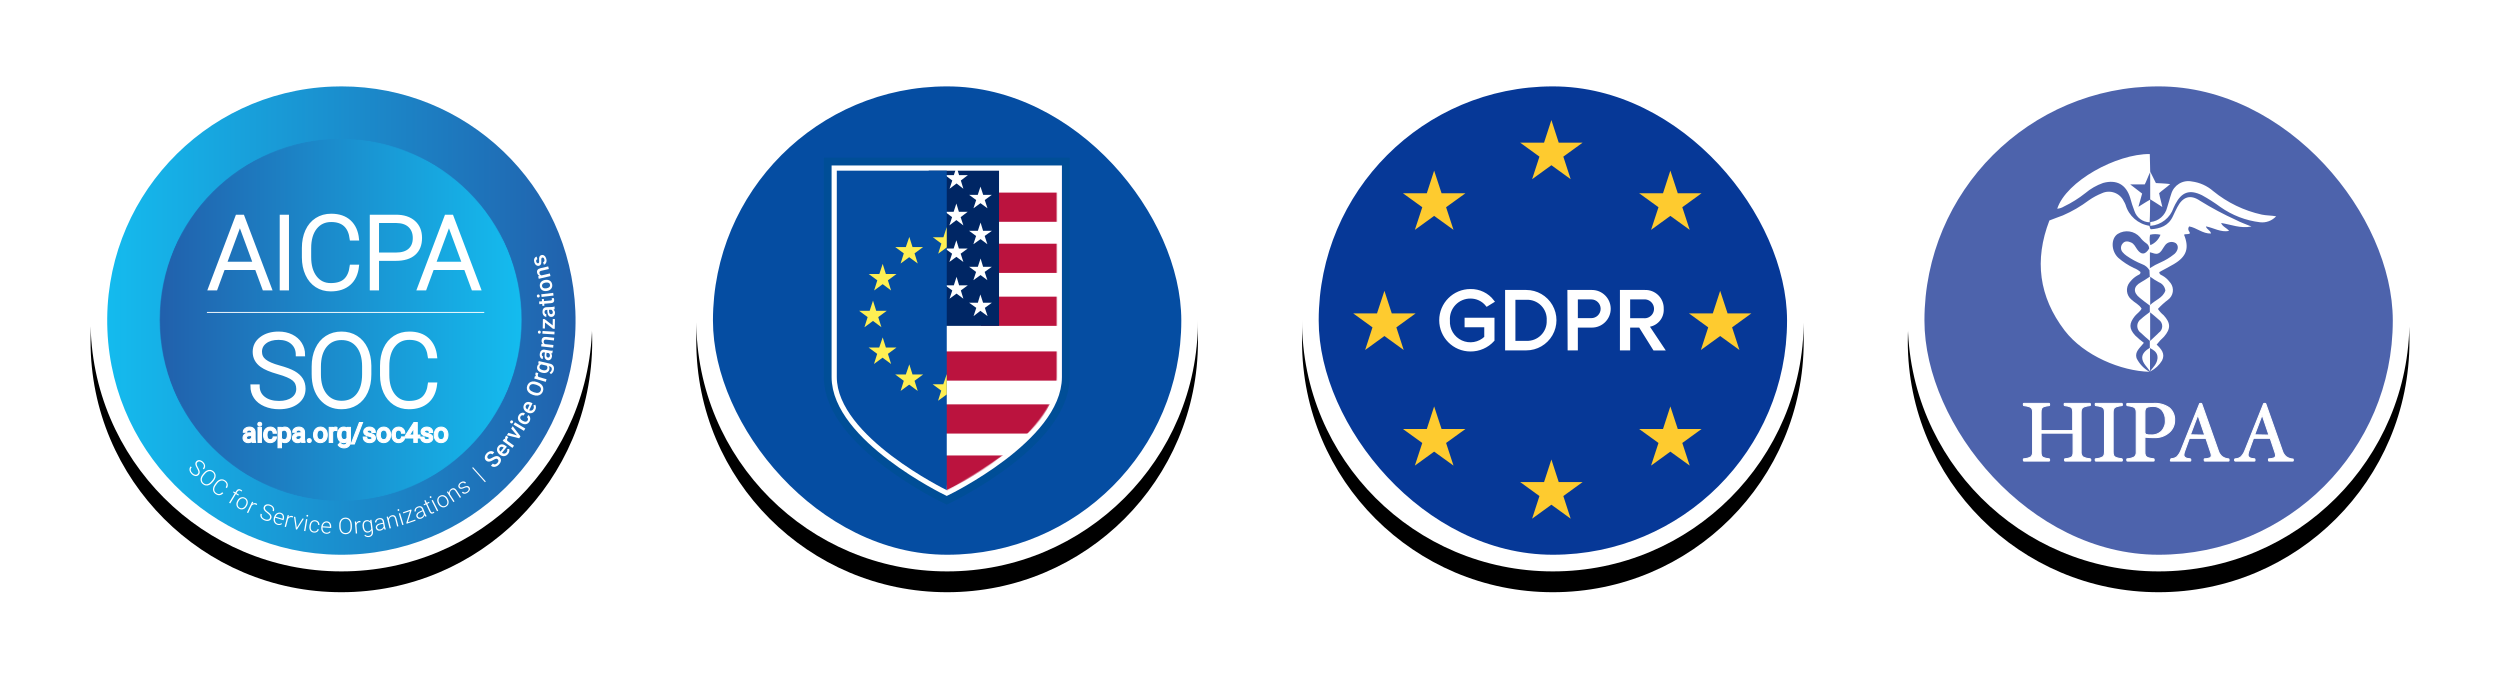 <?xml version="1.0" encoding="UTF-8"?>
<svg width="2402px" height="656px" viewBox="0 0 2402 656" version="1.1" xmlns="http://www.w3.org/2000/svg" xmlns:xlink="http://www.w3.org/1999/xlink">
    <!-- Generator: Sketch 57.1 (83088) - https://sketch.com -->
    <title>Group 8</title>
    <desc>Created with Sketch.</desc>
    <defs>
        <circle id="path-1" cx="241" cy="241" r="241"></circle>
        <filter x="-30.1%" y="-25.9%" width="160.2%" height="160.2%" filterUnits="objectBoundingBox" id="filter-2">
            <feOffset dx="0" dy="20" in="SourceAlpha" result="shadowOffsetOuter1"></feOffset>
            <feGaussianBlur stdDeviation="45" in="shadowOffsetOuter1" result="shadowBlurOuter1"></feGaussianBlur>
            <feColorMatrix values="0 0 0 0 0   0 0 0 0 0   0 0 0 0 0  0 0 0 0.1 0" type="matrix" in="shadowBlurOuter1"></feColorMatrix>
        </filter>
        <linearGradient x1="100%" y1="50%" x2="-0%" y2="50%" id="linearGradient-3">
            <stop stop-color="#2160AC" offset="0%"></stop>
            <stop stop-color="#14BCEF" offset="100%"></stop>
        </linearGradient>
        <path d="M215.871,0.188 C91.712,5.23 -4.853,109.968 0.189,234.127 L0.189,234.127 C5.229,358.288 109.968,454.853 234.128,449.811 L234.128,449.811 C358.287,444.77 454.852,340.031 449.811,215.872 L449.811,215.872 C444.895,94.819 345.214,0 225.159,0 L225.159,0 C222.077,0 218.979,0.062 215.871,0.188" id="path-4"></path>
        <path d="M0.126,174.823 C0.126,270.957 78.057,348.888 174.192,348.888 L174.192,348.888 C270.327,348.888 348.258,270.957 348.258,174.823 L348.258,174.823 C348.258,78.69 270.327,0.757 174.192,0.757 L174.192,0.757 C78.057,0.757 0.126,78.69 0.126,174.823" id="path-6"></path>
        <linearGradient x1="9.7118211e-06%" y1="50%" x2="100%" y2="50%" id="linearGradient-8">
            <stop stop-color="#2160AC" offset="0%"></stop>
            <stop stop-color="#14BCEF" offset="100%"></stop>
        </linearGradient>
        <circle id="path-9" cx="241" cy="241" r="241"></circle>
        <filter x="-30.1%" y="-25.9%" width="160.2%" height="160.2%" filterUnits="objectBoundingBox" id="filter-10">
            <feOffset dx="0" dy="20" in="SourceAlpha" result="shadowOffsetOuter1"></feOffset>
            <feGaussianBlur stdDeviation="45" in="shadowOffsetOuter1" result="shadowBlurOuter1"></feGaussianBlur>
            <feColorMatrix values="0 0 0 0 0   0 0 0 0 0   0 0 0 0 0  0 0 0 0.1 0" type="matrix" in="shadowBlurOuter1"></feColorMatrix>
        </filter>
        <path d="M157.602,198.197 C157.602,255.494 51.957,306.943 51.957,306.943 L0,0 L157.602,0 L157.602,198.197 Z" id="path-11"></path>
        <circle id="path-13" cx="241" cy="241" r="241"></circle>
        <filter x="-30.1%" y="-25.9%" width="160.2%" height="160.2%" filterUnits="objectBoundingBox" id="filter-14">
            <feOffset dx="0" dy="20" in="SourceAlpha" result="shadowOffsetOuter1"></feOffset>
            <feGaussianBlur stdDeviation="45" in="shadowOffsetOuter1" result="shadowBlurOuter1"></feGaussianBlur>
            <feColorMatrix values="0 0 0 0 0   0 0 0 0 0   0 0 0 0 0  0 0 0 0.1 0" type="matrix" in="shadowBlurOuter1"></feColorMatrix>
        </filter>
        <circle id="path-15" cx="241" cy="241" r="241"></circle>
        <filter x="-30.1%" y="-25.9%" width="160.2%" height="160.2%" filterUnits="objectBoundingBox" id="filter-16">
            <feOffset dx="0" dy="20" in="SourceAlpha" result="shadowOffsetOuter1"></feOffset>
            <feGaussianBlur stdDeviation="45" in="shadowOffsetOuter1" result="shadowBlurOuter1"></feGaussianBlur>
            <feColorMatrix values="0 0 0 0 0   0 0 0 0 0   0 0 0 0 0  0 0 0 0.1 0" type="matrix" in="shadowBlurOuter1"></feColorMatrix>
        </filter>
    </defs>
    <g id="Page-1" stroke="none" stroke-width="1" fill="none" fill-rule="evenodd">
        <g id="Artboard" transform="translate(-1576, -955)">
            <g id="Group-8" transform="translate(1663, 1022)">
                <g id="Group-4">
                    <g id="Oval-Copy-Copy" fill-rule="nonzero">
                        <use fill="black" fill-opacity="1" filter="url(#filter-2)" xlink:href="#path-1"></use>
                        <use fill="#FFFFFF" xlink:href="#path-1"></use>
                    </g>
                    <g id="Group-2" transform="translate(16, 16)">
                        <mask id="mask-5" fill="white">
                            <use xlink:href="#path-4"></use>
                        </mask>
                        <use id="Mask" fill="url(#linearGradient-3)" xlink:href="#path-4"></use>
                        <g mask="url(#mask-5)">
                            <g transform="translate(50.123, 49.492)">
                                <g id="Group-6" stroke="none" fill="none" fill-rule="evenodd" transform="translate(-0, 0)">
                                    <mask id="mask-7" fill="white">
                                        <use xlink:href="#path-6"></use>
                                    </mask>
                                    <g id="Clip-5"></g>
                                    <path d="M0.126,174.823 C0.126,270.957 78.057,348.888 174.192,348.888 L174.192,348.888 C270.327,348.888 348.258,270.957 348.258,174.823 L348.258,174.823 C348.258,78.69 270.327,0.757 174.192,0.757 L174.192,0.757 C78.057,0.757 0.126,78.69 0.126,174.823" id="Fill-4" fill="url(#linearGradient-8)" mask="url(#mask-7)"></path>
                                </g>
                                <g id="Group-112" stroke="none" fill="none" fill-rule="evenodd" transform="translate(28.322, 73.585)">
                                    <path d="M8.421,249.307 C9.02,248.688 9.278,247.987 9.192,247.205 C9.107,246.424 8.643,245.311 7.803,243.866 C6.96,242.421 6.459,241.247 6.3,240.348 C6.067,239.073 6.378,237.994 7.23,237.115 C8.058,236.26 9.083,235.907 10.304,236.053 C11.525,236.2 12.684,236.804 13.778,237.865 C14.521,238.583 15.045,239.37 15.354,240.224 C15.661,241.078 15.729,241.917 15.556,242.741 C15.382,243.565 14.991,244.291 14.382,244.921 L13.429,243.999 C14.171,243.234 14.504,242.367 14.433,241.397 C14.361,240.427 13.884,239.515 13.005,238.663 C12.15,237.835 11.286,237.367 10.408,237.258 C9.533,237.149 8.796,237.402 8.201,238.016 C7.65,238.586 7.428,239.27 7.536,240.069 C7.644,240.87 8.066,241.892 8.804,243.138 C9.541,244.384 10.025,245.403 10.257,246.199 C10.488,246.993 10.537,247.722 10.402,248.384 C10.266,249.046 9.928,249.656 9.386,250.214 C8.534,251.094 7.499,251.459 6.279,251.309 C5.06,251.16 3.876,250.527 2.725,249.413 C1.937,248.649 1.35,247.807 0.966,246.89 C0.58,245.971 0.465,245.095 0.614,244.258 C0.764,243.422 1.157,242.676 1.791,242.022 L2.736,242.936 C1.973,243.724 1.664,244.63 1.812,245.656 C1.958,246.682 2.521,247.667 3.498,248.614 C4.368,249.456 5.252,249.941 6.151,250.068 C7.049,250.194 7.806,249.941 8.421,249.307" id="Fill-7" fill="#FFFFFF"></path>
                                    <path d="M22.683,255.295 C23.888,253.86 24.508,252.466 24.543,251.107 C24.577,249.749 24.03,248.596 22.901,247.647 C21.794,246.717 20.569,246.382 19.227,246.645 C17.885,246.908 16.599,247.769 15.372,249.231 L14.326,250.474 C13.139,251.887 12.524,253.281 12.484,254.656 C12.444,256.033 12.986,257.192 14.109,258.137 C15.248,259.095 16.48,259.434 17.803,259.156 C19.125,258.878 20.401,258.01 21.623,256.554 L22.683,255.295 Z M22.603,257.433 C21.681,258.529 20.682,259.332 19.606,259.842 C18.531,260.352 17.453,260.535 16.374,260.391 C15.294,260.247 14.294,259.787 13.373,259.013 C11.983,257.843 11.277,256.402 11.258,254.687 C11.239,252.972 11.94,251.27 13.361,249.579 L14.392,248.353 C15.305,247.267 16.305,246.468 17.392,245.954 C18.48,245.44 19.566,245.254 20.647,245.396 C21.729,245.538 22.727,245.994 23.644,246.764 C24.559,247.533 25.182,248.434 25.512,249.465 C25.841,250.496 25.857,251.575 25.561,252.702 C25.264,253.831 24.676,254.932 23.798,256.01 L22.603,257.433 Z" id="Fill-9" fill="#FFFFFF"></path>
                                    <path d="M33.108,267.707 C32.005,268.931 30.795,269.605 29.481,269.727 C28.166,269.85 26.839,269.427 25.5,268.459 C24.564,267.785 23.906,266.953 23.524,265.967 C23.143,264.979 23.066,263.915 23.292,262.773 C23.52,261.632 24.028,260.508 24.818,259.401 L26.001,257.765 C26.811,256.644 27.725,255.792 28.742,255.209 C29.76,254.627 30.808,254.367 31.884,254.428 C32.96,254.488 33.978,254.865 34.936,255.558 C36.288,256.533 37.091,257.667 37.349,258.961 C37.606,260.254 37.333,261.589 36.53,262.969 L35.456,262.194 C36.737,259.859 36.347,257.947 34.286,256.459 C33.142,255.632 31.922,255.402 30.626,255.767 C29.331,256.134 28.136,257.071 27.047,258.579 L25.933,260.121 C24.881,261.578 24.374,262.978 24.408,264.323 C24.443,265.667 25.024,266.746 26.15,267.56 C27.265,268.364 28.297,268.704 29.25,268.579 C30.201,268.453 31.129,267.904 32.034,266.931 L33.108,267.707 Z" id="Fill-11" fill="#FFFFFF"></path>
                                    <path d="M38.661,276.959 L44.1,267.962 L42.464,266.972 L43.005,266.076 L44.643,267.066 L45.366,265.868 C45.978,264.856 46.706,264.235 47.549,264.002 C48.391,263.772 49.273,263.934 50.194,264.491 C50.609,264.741 50.965,265.027 51.262,265.347 L50.632,266.204 C50.371,265.947 50.061,265.709 49.701,265.492 C49.098,265.127 48.515,265.031 47.953,265.204 C47.39,265.378 46.9,265.81 46.482,266.5 L45.739,267.729 L48.098,269.155 L47.557,270.051 L45.198,268.625 L39.759,277.623 L38.661,276.959 Z" id="Fill-13" fill="#FFFFFF"></path>
                                    <path d="M47.654,275.79 C46.998,277.006 46.776,278.174 46.986,279.295 C47.195,280.415 47.812,281.251 48.833,281.801 C49.85,282.349 50.883,282.401 51.934,281.96 C52.984,281.519 53.854,280.658 54.543,279.379 L54.66,279.163 C55.079,278.385 55.319,277.596 55.378,276.794 C55.437,275.993 55.302,275.276 54.973,274.64 C54.642,274.005 54.142,273.508 53.471,273.145 C52.468,272.605 51.437,272.558 50.381,273.004 C49.323,273.45 48.451,274.31 47.765,275.583 L47.654,275.79 Z M46.692,274.872 C47.22,273.892 47.883,273.113 48.685,272.535 C49.487,271.955 50.351,271.634 51.279,271.571 C52.207,271.508 53.11,271.713 53.988,272.186 C55.343,272.917 56.184,273.982 56.513,275.385 C56.842,276.787 56.584,278.273 55.74,279.841 L55.613,280.076 C55.082,281.061 54.415,281.845 53.613,282.427 C52.809,283.009 51.947,283.328 51.029,283.384 C50.108,283.439 49.207,283.228 48.323,282.752 C46.974,282.026 46.133,280.96 45.802,279.555 C45.47,278.151 45.726,276.665 46.57,275.097 L46.692,274.872 Z" id="Fill-15" fill="#FFFFFF"></path>
                                    <path d="M65.129,279.197 C64.906,279.036 64.656,278.89 64.38,278.759 C63.659,278.415 62.954,278.327 62.264,278.493 C61.574,278.657 60.941,279.072 60.365,279.737 L56.957,286.908 L55.809,286.361 L60.771,275.919 L61.901,276.456 L61.131,278.125 C62.33,277.18 63.604,277.028 64.956,277.671 C65.277,277.824 65.511,277.987 65.658,278.158 L65.129,279.197 Z" id="Fill-17" fill="#FFFFFF"></path>
                                    <path d="M77.936,291.565 C78.243,290.761 78.204,290.015 77.817,289.33 C77.43,288.645 76.564,287.804 75.221,286.808 C73.878,285.811 72.956,284.932 72.453,284.17 C71.737,283.088 71.598,281.975 72.034,280.83 C72.458,279.719 73.261,278.989 74.441,278.643 C75.621,278.296 76.923,278.395 78.348,278.937 C79.313,279.305 80.105,279.822 80.726,280.484 C81.345,281.147 81.739,281.893 81.903,282.718 C82.069,283.544 81.996,284.365 81.685,285.184 L80.447,284.712 C80.826,283.717 80.791,282.789 80.343,281.925 C79.894,281.062 79.097,280.412 77.953,279.976 C76.841,279.552 75.861,279.463 75.013,279.709 C74.164,279.954 73.587,280.476 73.282,281.277 C73.001,282.016 73.066,282.732 73.48,283.425 C73.894,284.118 74.686,284.891 75.855,285.746 C77.025,286.599 77.872,287.346 78.398,287.985 C78.925,288.624 79.255,289.275 79.391,289.937 C79.528,290.599 79.458,291.293 79.182,292.018 C78.745,293.162 77.937,293.906 76.757,294.25 C75.58,294.593 74.24,294.48 72.743,293.908 C71.718,293.517 70.848,292.976 70.132,292.284 C69.417,291.591 68.963,290.831 68.771,290.003 C68.58,289.176 68.647,288.336 68.972,287.484 L70.2,287.952 C69.809,288.978 69.883,289.931 70.422,290.816 C70.962,291.7 71.867,292.384 73.14,292.87 C74.27,293.301 75.274,293.397 76.151,293.16 C77.026,292.923 77.621,292.391 77.936,291.565" id="Fill-19" fill="#FFFFFF"></path>
                                    <path d="M88.015,287.648 C87.097,287.361 86.218,287.458 85.38,287.935 C84.54,288.413 83.876,289.198 83.386,290.291 L90.008,292.353 L90.049,292.221 C90.345,291.15 90.311,290.192 89.947,289.346 C89.585,288.503 88.94,287.936 88.015,287.648 M84.998,298.124 C84.06,297.831 83.283,297.336 82.669,296.638 C82.054,295.938 81.666,295.111 81.501,294.153 C81.337,293.195 81.415,292.203 81.734,291.176 L81.872,290.737 C82.202,289.677 82.705,288.784 83.382,288.062 C84.057,287.341 84.839,286.851 85.724,286.594 C86.61,286.335 87.482,286.341 88.339,286.607 C89.679,287.024 90.599,287.813 91.099,288.972 C91.601,290.132 91.604,291.505 91.111,293.088 L90.897,293.772 L83.022,291.319 L82.949,291.553 C82.558,292.806 82.593,293.959 83.05,295.015 C83.509,296.072 84.282,296.77 85.37,297.11 C86.023,297.313 86.637,297.373 87.21,297.291 C87.785,297.209 88.357,296.968 88.928,296.572 L89.513,297.392 C88.209,298.412 86.705,298.656 84.998,298.124" id="Fill-21" fill="#FFFFFF"></path>
                                    <path d="M99.864,291.162 C99.615,291.046 99.341,290.948 99.045,290.871 C98.272,290.672 97.563,290.717 96.917,291.009 C96.271,291.302 95.727,291.829 95.287,292.59 L93.292,300.274 L92.062,299.955 L94.966,288.764 L96.177,289.078 L95.736,290.864 C96.734,289.709 97.957,289.32 99.405,289.696 C99.749,289.785 100.01,289.901 100.187,290.042 L99.864,291.162 Z" id="Fill-23" fill="#FFFFFF"></path>
                                    <polygon id="Fill-25" fill="#FFFFFF" points="103.741 300.932 109.194 292.066 110.481 292.336 103.881 302.763 102.866 302.551 100.996 290.344 102.282 290.614"></polygon>
                                    <path d="M112.938,289.324 C112.978,289.086 113.09,288.898 113.272,288.761 C113.453,288.623 113.678,288.576 113.946,288.622 C114.212,288.667 114.411,288.785 114.541,288.976 C114.672,289.166 114.717,289.38 114.677,289.618 C114.636,289.855 114.523,290.041 114.338,290.175 C114.153,290.309 113.928,290.352 113.66,290.307 C113.393,290.262 113.196,290.147 113.069,289.96 C112.942,289.773 112.898,289.562 112.938,289.324 L112.938,289.324 Z M111.939,304.267 L110.674,304.054 L112.602,292.654 L113.867,292.867 L111.939,304.267 Z" id="Fill-27" fill="#FFFFFF"></path>
                                    <path d="M120.148,304.587 C121.032,304.698 121.803,304.543 122.464,304.121 C123.123,303.698 123.528,303.094 123.678,302.31 L124.897,302.464 C124.774,303.158 124.474,303.769 123.999,304.294 C123.523,304.819 122.93,305.201 122.221,305.442 C121.512,305.682 120.776,305.754 120.013,305.658 C118.508,305.467 117.381,304.792 116.634,303.635 C115.887,302.477 115.625,301.015 115.848,299.249 L115.897,298.867 C116.04,297.736 116.365,296.761 116.87,295.943 C117.377,295.124 118.028,294.523 118.827,294.144 C119.625,293.765 120.52,293.636 121.51,293.762 C122.767,293.922 123.757,294.428 124.478,295.281 C125.199,296.133 125.51,297.174 125.413,298.403 L124.193,298.249 C124.251,297.345 124.019,296.579 123.499,295.953 C122.978,295.327 122.27,294.958 121.372,294.843 C120.228,294.698 119.286,294.999 118.549,295.746 C117.811,296.493 117.348,297.611 117.159,299.102 L117.113,299.474 C116.927,300.937 117.099,302.118 117.627,303.018 C118.156,303.918 118.997,304.44 120.148,304.587" id="Fill-29" fill="#FFFFFF"></path>
                                    <path d="M132.497,295.914 C131.537,295.849 130.705,296.144 130,296.802 C129.294,297.461 128.828,298.379 128.605,299.556 L135.524,300.033 L135.533,299.894 C135.574,298.782 135.319,297.858 134.77,297.12 C134.221,296.383 133.463,295.981 132.497,295.914 M131.982,306.804 C131.001,306.736 130.132,306.434 129.372,305.895 C128.614,305.358 128.043,304.642 127.662,303.748 C127.281,302.854 127.128,301.87 127.201,300.798 L127.233,300.339 C127.31,299.231 127.594,298.246 128.084,297.387 C128.576,296.53 129.223,295.873 130.025,295.417 C130.827,294.962 131.677,294.765 132.572,294.827 C133.972,294.923 135.049,295.478 135.805,296.49 C136.56,297.503 136.88,298.838 136.765,300.493 L136.717,301.207 L128.486,300.64 L128.47,300.885 C128.38,302.193 128.679,303.307 129.37,304.229 C130.06,305.152 130.973,305.652 132.109,305.731 C132.792,305.777 133.402,305.695 133.942,305.483 C134.481,305.269 134.984,304.904 135.448,304.386 L136.205,305.049 C135.174,306.341 133.766,306.926 131.982,306.804" id="Fill-31" fill="#FFFFFF"></path>
                                    <path d="M155.308,298.262 C155.265,296.389 154.807,294.932 153.934,293.891 C153.062,292.85 151.889,292.346 150.414,292.38 C148.969,292.414 147.83,292.973 146.997,294.057 C146.163,295.143 145.77,296.639 145.813,298.547 L145.852,300.171 C145.894,302.016 146.356,303.467 147.236,304.526 C148.116,305.586 149.288,306.097 150.756,306.064 C152.245,306.029 153.393,305.469 154.201,304.385 C155.01,303.301 155.391,301.809 155.347,299.907 L155.308,298.262 Z M156.662,299.919 C156.695,301.35 156.477,302.613 156.008,303.707 C155.538,304.801 154.851,305.651 153.946,306.257 C153.041,306.861 151.986,307.178 150.782,307.207 C148.967,307.249 147.484,306.633 146.336,305.359 C145.187,304.087 144.588,302.346 144.537,300.137 L144.498,298.536 C144.466,297.119 144.687,295.858 145.164,294.752 C145.64,293.648 146.331,292.791 147.236,292.182 C148.141,291.573 149.192,291.254 150.389,291.226 C151.585,291.198 152.647,291.461 153.575,292.018 C154.505,292.573 155.23,293.372 155.753,294.414 C156.276,295.457 156.564,296.672 156.618,298.06 L156.662,299.919 Z" id="Fill-33" fill="#FFFFFF"></path>
                                    <path d="M164.887,295.693 C164.613,295.665 164.324,295.664 164.018,295.687 C163.224,295.75 162.568,296.026 162.053,296.514 C161.538,297.001 161.196,297.677 161.031,298.54 L161.658,306.455 L160.39,306.555 L159.475,295.03 L160.721,294.931 L160.888,296.762 C161.455,295.345 162.483,294.576 163.974,294.458 C164.329,294.43 164.613,294.454 164.827,294.53 L164.887,295.693 Z" id="Fill-35" fill="#FFFFFF"></path>
                                    <path d="M168.245,300.183 C168.434,301.646 168.877,302.761 169.573,303.53 C170.268,304.297 171.149,304.612 172.216,304.474 C173.778,304.273 174.792,303.429 175.261,301.947 L174.571,296.617 C174.179,295.92 173.679,295.416 173.071,295.103 C172.463,294.79 171.767,294.685 170.983,294.786 C169.916,294.924 169.141,295.45 168.655,296.365 C168.17,297.279 168.033,298.551 168.245,300.183 L168.245,300.183 Z M166.934,300.127 C166.701,298.333 166.914,296.86 167.574,295.708 C168.232,294.555 169.244,293.89 170.606,293.714 C172.168,293.513 173.436,293.98 174.409,295.118 L174.259,293.457 L175.445,293.303 L176.9,304.536 C177.091,306.012 176.83,307.234 176.115,308.204 C175.399,309.173 174.336,309.749 172.923,309.932 C172.125,310.036 171.34,309.956 170.57,309.692 C169.799,309.429 169.168,309.028 168.674,308.488 L169.285,307.633 C170.325,308.619 171.463,309.033 172.699,308.872 C173.76,308.735 174.545,308.316 175.057,307.614 C175.57,306.912 175.765,306.004 175.642,304.892 L175.455,303.451 C174.79,304.687 173.68,305.405 172.126,305.607 C170.798,305.779 169.663,305.387 168.719,304.432 C167.777,303.477 167.189,302.097 166.955,300.296 L166.934,300.127 Z" id="Fill-37" fill="#FFFFFF"></path>
                                    <path d="M183.878,302.615 C184.717,302.454 185.43,302.106 186.012,301.574 C186.596,301.04 186.972,300.406 187.142,299.67 L186.662,297.173 L184.417,297.604 C183.167,297.858 182.232,298.276 181.61,298.856 C180.989,299.436 180.754,300.115 180.903,300.891 C181.025,301.527 181.362,302.011 181.916,302.34 C182.469,302.669 183.123,302.76 183.878,302.615 L183.878,302.615 Z M187.997,302.759 C187.803,302.427 187.62,301.914 187.45,301.221 C187.12,301.88 186.644,302.43 186.022,302.872 C185.4,303.314 184.707,303.609 183.945,303.755 C182.853,303.965 181.912,303.831 181.119,303.352 C180.328,302.873 179.843,302.168 179.664,301.238 C179.452,300.133 179.744,299.17 180.539,298.35 C181.335,297.529 182.555,296.961 184.199,296.645 L186.476,296.208 L186.229,294.917 C186.072,294.105 185.7,293.515 185.109,293.146 C184.521,292.777 183.747,292.684 182.788,292.868 C181.914,293.036 181.232,293.4 180.745,293.958 C180.258,294.516 180.075,295.11 180.195,295.739 L178.934,295.971 C178.761,295.068 179.03,294.205 179.742,293.383 C180.454,292.561 181.424,292.032 182.648,291.796 C183.914,291.554 184.973,291.678 185.825,292.17 C186.678,292.664 187.224,293.473 187.463,294.603 L188.496,299.976 C188.706,301.074 188.98,301.873 189.316,302.375 L189.34,302.501 L187.997,302.759 Z" id="Fill-39" fill="#FFFFFF"></path>
                                    <path d="M191.215,290.196 L191.747,292.1 C191.992,291.303 192.381,290.642 192.916,290.119 C193.451,289.595 194.099,289.237 194.857,289.043 C196.058,288.734 197.039,288.843 197.798,289.369 C198.558,289.896 199.115,290.835 199.468,292.185 L201.352,299.534 L200.12,299.849 L198.233,292.491 C197.971,291.492 197.567,290.8 197.025,290.417 C196.481,290.035 195.751,289.961 194.833,290.196 C194.068,290.391 193.451,290.805 192.983,291.436 C192.516,292.068 192.246,292.826 192.172,293.712 L194.137,301.383 L192.904,301.698 L190.035,290.498 L191.215,290.196 Z" id="Fill-41" fill="#FFFFFF"></path>
                                    <path d="M206.291,298.039 L205.063,298.411 L201.709,287.347 L202.937,286.976 L206.291,298.039 Z M200.527,284.217 C200.456,283.987 200.473,283.768 200.574,283.564 C200.676,283.359 200.856,283.218 201.115,283.14 C201.374,283.061 201.604,283.078 201.806,283.191 C202.007,283.303 202.144,283.475 202.213,283.705 C202.283,283.935 202.265,284.151 202.159,284.353 C202.052,284.556 201.87,284.698 201.61,284.776 C201.352,284.854 201.123,284.838 200.926,284.728 C200.73,284.618 200.596,284.447 200.527,284.217 L200.527,284.217 Z" id="Fill-43" fill="#FFFFFF"></path>
                                    <polygon id="Fill-45" fill="#FFFFFF" points="210.401 295.614 217.496 293.15 217.849 294.169 209.26 297.152 208.953 296.263 212.455 284.981 206.035 287.21 205.67 286.16 213.614 283.401 213.929 284.309"></polygon>
                                    <path d="M223.195,291.04 C223.984,290.713 224.613,290.231 225.077,289.592 C225.541,288.954 225.783,288.256 225.802,287.501 L224.832,285.15 L222.718,286.024 C221.546,286.523 220.711,287.119 220.22,287.812 C219.728,288.505 219.633,289.217 219.935,289.947 C220.182,290.546 220.609,290.953 221.217,291.163 C221.825,291.374 222.484,291.334 223.195,291.04 L223.195,291.04 Z M227.259,290.356 C227.002,290.069 226.72,289.603 226.417,288.957 C226.224,289.67 225.868,290.305 225.347,290.863 C224.827,291.421 224.207,291.847 223.49,292.144 C222.462,292.569 221.512,292.625 220.641,292.315 C219.769,292.004 219.151,291.412 218.79,290.536 C218.36,289.496 218.454,288.495 219.069,287.53 C219.686,286.568 220.765,285.765 222.313,285.126 L224.456,284.242 L223.955,283.027 C223.64,282.264 223.155,281.76 222.504,281.517 C221.852,281.272 221.077,281.338 220.173,281.709 C219.351,282.05 218.756,282.543 218.391,283.187 C218.025,283.831 217.964,284.449 218.209,285.042 L217.019,285.521 C216.67,284.671 216.76,283.773 217.293,282.824 C217.825,281.877 218.669,281.164 219.821,280.687 C221.012,280.195 222.075,280.106 223.009,280.418 C223.943,280.729 224.641,281.414 225.1,282.472 L227.189,287.529 C227.616,288.563 228.044,289.292 228.474,289.715 L228.524,289.834 L227.259,290.356 Z" id="Fill-47" fill="#FFFFFF"></path>
                                    <path d="M227.349,274.362 L228.608,277.04 L230.774,276.021 L231.222,276.968 L229.055,277.988 L232.34,284.967 C232.612,285.547 232.921,285.93 233.264,286.115 C233.606,286.301 234.023,286.278 234.513,286.047 C234.707,285.957 235.004,285.777 235.406,285.509 L235.896,286.426 C235.644,286.677 235.257,286.925 234.735,287.17 C233.943,287.544 233.258,287.586 232.679,287.295 C232.101,287.003 231.602,286.411 231.179,285.515 L227.896,278.534 L225.971,279.439 L225.525,278.492 L227.448,277.587 L226.189,274.909 L227.349,274.362 Z" id="Fill-49" fill="#FFFFFF"></path>
                                    <path d="M239.586,284.524 L238.443,285.106 L233.204,274.799 L234.347,274.218 L239.586,284.524 Z M231.491,271.925 C231.382,271.71 231.36,271.493 231.424,271.274 C231.488,271.054 231.64,270.883 231.883,270.76 C232.123,270.638 232.353,270.615 232.572,270.691 C232.791,270.765 232.954,270.912 233.063,271.126 C233.172,271.34 233.192,271.557 233.123,271.774 C233.054,271.992 232.899,272.163 232.657,272.285 C232.416,272.408 232.188,272.431 231.974,272.358 C231.761,272.283 231.6,272.139 231.491,271.925 L231.491,271.925 Z" id="Fill-51" fill="#FFFFFF"></path>
                                    <path d="M240.829,277.588 C241.508,278.791 242.378,279.602 243.437,280.022 C244.498,280.442 245.531,280.367 246.543,279.795 C247.548,279.228 248.144,278.382 248.33,277.257 C248.516,276.134 248.253,274.938 247.539,273.673 L247.419,273.46 C246.983,272.69 246.443,272.067 245.796,271.589 C245.151,271.111 244.471,270.842 243.759,270.783 C243.046,270.724 242.357,270.882 241.694,271.256 C240.702,271.817 240.111,272.664 239.925,273.795 C239.739,274.928 240.001,276.123 240.712,277.383 L240.829,277.588 Z M239.538,277.91 C238.992,276.944 238.687,275.967 238.624,274.979 C238.561,273.992 238.751,273.089 239.194,272.271 C239.635,271.453 240.289,270.799 241.158,270.308 C242.497,269.55 243.849,269.408 245.21,269.877 C246.573,270.347 247.691,271.358 248.568,272.908 L248.699,273.141 C249.249,274.114 249.556,275.096 249.621,276.087 C249.685,277.077 249.495,277.976 249.051,278.783 C248.608,279.591 247.948,280.241 247.073,280.735 C245.74,281.488 244.391,281.631 243.026,281.163 C241.661,280.695 240.54,279.684 239.665,278.134 L239.538,277.91 Z" id="Fill-53" fill="#FFFFFF"></path>
                                    <path d="M248.923,265.962 L250.035,267.596 C250.011,266.763 250.17,266.012 250.509,265.345 C250.85,264.677 251.348,264.131 252.004,263.704 C253.044,263.029 254.008,262.82 254.895,263.074 C255.785,263.33 256.611,264.041 257.378,265.208 L261.511,271.571 L260.445,272.264 L256.305,265.892 C255.737,265.03 255.134,264.504 254.498,264.315 C253.86,264.126 253.144,264.289 252.35,264.805 C251.686,265.237 251.235,265.825 250.994,266.572 C250.753,267.319 250.739,268.124 250.952,268.988 L255.267,275.628 L254.198,276.321 L247.901,266.625 L248.923,265.962 Z" id="Fill-55" fill="#FFFFFF"></path>
                                    <path d="M268.543,262.862 C268.167,262.352 267.66,262.092 267.021,262.086 C266.384,262.078 265.587,262.291 264.633,262.725 C263.678,263.158 262.89,263.429 262.266,263.538 C261.644,263.648 261.101,263.621 260.64,263.456 C260.177,263.292 259.776,262.978 259.434,262.514 C258.893,261.78 258.753,260.947 259.014,260.016 C259.275,259.085 259.884,258.266 260.842,257.561 C261.879,256.796 262.901,256.438 263.908,256.49 C264.914,256.54 265.722,256.978 266.328,257.804 L265.297,258.565 C264.895,258.019 264.335,257.735 263.612,257.71 C262.891,257.684 262.181,257.927 261.488,258.439 C260.811,258.937 260.378,259.488 260.19,260.091 C260.001,260.693 260.086,261.237 260.441,261.718 C260.783,262.183 261.218,262.417 261.748,262.421 C262.278,262.425 263.071,262.2 264.13,261.746 C265.191,261.294 266.034,261.021 266.661,260.93 C267.289,260.84 267.836,260.882 268.303,261.061 C268.772,261.238 269.182,261.569 269.537,262.05 C270.117,262.835 270.262,263.696 269.974,264.634 C269.689,265.571 269.035,266.417 268.014,267.169 C266.929,267.967 265.857,268.353 264.796,268.324 C263.737,268.296 262.91,267.88 262.319,267.077 L263.351,266.316 C263.835,266.888 264.434,267.171 265.148,267.162 C265.863,267.153 266.604,266.865 267.374,266.3 C268.09,265.771 268.552,265.186 268.762,264.546 C268.972,263.906 268.898,263.344 268.543,262.862" id="Fill-57" fill="#FFFFFF"></path>
                                    <polygon id="Fill-59" fill="#FFFFFF" points="285.307 256.52 284.502 257.24 272.212 243.488 273.017 242.768"></polygon>
                                    <path d="M296.789,235.249 C296.285,234.786 295.735,234.608 295.136,234.713 C294.538,234.817 293.677,235.203 292.551,235.873 C291.426,236.541 290.442,236.992 289.6,237.226 C287.986,237.67 286.651,237.408 285.596,236.441 C284.672,235.594 284.255,234.519 284.346,233.217 C284.439,231.914 285.035,230.662 286.138,229.459 C286.87,228.661 287.668,228.085 288.536,227.729 C289.402,227.374 290.271,227.266 291.142,227.407 C292.012,227.547 292.78,227.922 293.442,228.528 L291.621,230.513 C291.024,229.964 290.382,229.723 289.699,229.788 C289.017,229.852 288.355,230.236 287.715,230.934 C287.119,231.584 286.794,232.218 286.744,232.832 C286.693,233.447 286.915,233.983 287.414,234.441 C287.834,234.825 288.362,234.952 289,234.821 C289.638,234.69 290.496,234.299 291.58,233.65 C292.664,232.999 293.623,232.56 294.459,232.33 C295.292,232.098 296.044,232.058 296.713,232.208 C297.383,232.358 298.012,232.702 298.599,233.241 C299.556,234.118 299.98,235.18 299.873,236.429 C299.767,237.68 299.138,238.932 297.989,240.188 C297.228,241.017 296.375,241.64 295.429,242.054 C294.486,242.469 293.565,242.621 292.67,242.511 C291.777,242.401 290.97,242.018 290.25,241.357 L292.076,239.364 C292.727,239.962 293.429,240.208 294.181,240.105 C294.933,240.002 295.676,239.548 296.413,238.745 C297.048,238.05 297.384,237.401 297.424,236.794 C297.463,236.188 297.251,235.672 296.789,235.249" id="Fill-61" fill="#FFFFFF"></path>
                                    <path d="M298.779,224.058 C298.332,224.613 298.165,225.216 298.278,225.87 C298.391,226.525 298.756,227.179 299.374,227.832 L302.479,223.981 L302.33,223.86 C301.618,223.358 300.959,223.126 300.359,223.163 C299.757,223.2 299.232,223.497 298.779,224.058 M306.684,230.034 C305.652,231.315 304.411,232.028 302.962,232.173 C301.513,232.319 300.119,231.851 298.776,230.768 L298.527,230.566 C297.628,229.843 296.966,229.021 296.538,228.105 C296.111,227.189 295.953,226.259 296.065,225.314 C296.176,224.37 296.542,223.513 297.163,222.743 C298.152,221.516 299.306,220.885 300.626,220.846 C301.948,220.809 303.323,221.367 304.753,222.52 L305.569,223.177 L300.828,229.058 C301.62,229.597 302.407,229.822 303.191,229.736 C303.975,229.65 304.633,229.277 305.164,228.616 C305.911,227.691 306.144,226.634 305.866,225.449 L307.784,225.197 C308.031,225.991 308.062,226.809 307.872,227.649 C307.684,228.49 307.288,229.285 306.684,230.034" id="Fill-63" fill="#FFFFFF"></path>
                                    <path d="M307.03,213.965 C306.783,214.208 306.551,214.475 306.338,214.769 C305.637,215.732 305.535,216.648 306.03,217.518 L312.421,222.172 L310.894,224.271 L301.546,217.467 L303.005,215.462 L304.088,216.172 C303.645,215.074 303.75,214.075 304.405,213.177 C304.623,212.877 304.843,212.66 305.067,212.522 L307.03,213.965 Z" id="Fill-65" fill="#FFFFFF"></path>
                                    <polygon id="Fill-67" fill="#FFFFFF" points="315.26 212.283 309.691 205.697 311.162 203.456 318.626 213.152 317.388 215.037 305.508 212.066 306.985 209.815"></polygon>
                                    <path d="M323.272,205.648 L321.939,207.875 L312.019,201.94 L313.352,199.712 L323.272,205.648 Z M309.36,200.535 C309.017,200.331 308.797,200.052 308.702,199.701 C308.606,199.348 308.678,198.97 308.919,198.567 C309.16,198.163 309.46,197.919 309.818,197.834 C310.175,197.749 310.526,197.81 310.869,198.014 C311.204,198.216 311.418,198.493 311.51,198.846 C311.601,199.199 311.526,199.578 311.285,199.982 C311.043,200.386 310.746,200.629 310.392,200.712 C310.04,200.796 309.696,200.737 309.36,200.535 L309.36,200.535 Z" id="Fill-69" fill="#FFFFFF"></path>
                                    <path d="M325.558,197.804 C325.866,197.234 325.957,196.671 325.827,196.116 C325.699,195.559 325.396,195.138 324.922,194.848 L326.086,192.695 C326.705,193.063 327.189,193.579 327.537,194.245 C327.885,194.911 328.049,195.648 328.025,196.454 C328.002,197.26 327.793,198.029 327.397,198.761 C326.628,200.185 325.557,201.063 324.185,201.398 C322.814,201.734 321.316,201.462 319.694,200.584 L319.459,200.457 C317.911,199.622 316.895,198.537 316.413,197.207 C315.93,195.877 316.074,194.497 316.846,193.068 C317.499,191.859 318.385,191.065 319.502,190.684 C320.618,190.305 321.761,190.405 322.927,190.988 L321.764,193.141 C321.167,192.851 320.581,192.79 320.004,192.96 C319.425,193.129 318.98,193.502 318.669,194.078 C318.269,194.817 318.228,195.532 318.547,196.224 C318.866,196.914 319.569,197.558 320.657,198.153 L321.023,198.351 C322.125,198.948 323.055,199.195 323.813,199.089 C324.569,198.984 325.152,198.556 325.558,197.804" id="Fill-71" fill="#FFFFFF"></path>
                                    <path d="M323.807,183.824 C323.506,184.469 323.49,185.095 323.756,185.703 C324.023,186.311 324.533,186.858 325.289,187.345 L327.381,182.861 L327.207,182.78 C326.395,182.464 325.702,182.396 325.126,182.576 C324.551,182.756 324.111,183.172 323.807,183.824 M332.915,187.729 C332.22,189.221 331.185,190.211 329.815,190.699 C328.443,191.188 326.976,191.067 325.414,190.338 L325.124,190.203 C324.077,189.716 323.238,189.078 322.603,188.29 C321.968,187.503 321.591,186.637 321.474,185.694 C321.356,184.751 321.505,183.83 321.924,182.933 C322.59,181.506 323.559,180.616 324.832,180.263 C326.104,179.909 327.574,180.122 329.24,180.898 L330.189,181.342 L326.994,188.187 C327.894,188.52 328.712,188.55 329.453,188.278 C330.192,188.006 330.741,187.486 331.1,186.718 C331.601,185.64 331.576,184.559 331.02,183.474 L332.824,182.771 C333.253,183.482 333.477,184.269 333.496,185.13 C333.516,185.993 333.322,186.858 332.915,187.729" id="Fill-73" fill="#FFFFFF"></path>
                                    <path d="M333.518,163.529 C331.893,162.954 330.539,162.822 329.455,163.13 C328.372,163.439 327.63,164.157 327.231,165.286 C326.843,166.388 326.971,167.402 327.613,168.328 C328.257,169.255 329.367,170.003 330.94,170.572 L331.786,170.872 C333.398,171.441 334.756,171.567 335.856,171.25 C336.959,170.932 337.707,170.216 338.1,169.1 C338.499,167.973 338.375,166.953 337.729,166.042 C337.085,165.131 335.936,164.382 334.284,163.799 L333.518,163.529 Z M335.184,161.249 C336.621,161.757 337.795,162.451 338.704,163.331 C339.613,164.211 340.195,165.215 340.451,166.344 C340.705,167.473 340.62,168.639 340.196,169.841 C339.776,171.03 339.113,171.988 338.202,172.713 C337.293,173.438 336.211,173.865 334.958,173.992 C333.704,174.119 332.374,173.939 330.967,173.449 L330.141,173.158 C328.711,172.652 327.537,171.953 326.622,171.06 C325.706,170.166 325.121,169.154 324.866,168.026 C324.61,166.897 324.694,165.735 325.117,164.539 C325.538,163.344 326.2,162.386 327.1,161.665 C328,160.944 329.079,160.522 330.334,160.398 C331.591,160.275 332.935,160.463 334.368,160.962 L335.184,161.249 Z" id="Fill-75" fill="#FFFFFF"></path>
                                    <path d="M335.795,152.437 C335.646,152.75 335.52,153.081 335.42,153.429 C335.089,154.573 335.305,155.469 336.068,156.118 L343.664,158.309 L342.945,160.804 L331.837,157.601 L332.523,155.218 L333.785,155.515 C332.991,154.635 332.751,153.66 333.058,152.593 C333.161,152.237 333.295,151.956 333.457,151.751 L335.795,152.437 Z" id="Fill-77" fill="#FFFFFF"></path>
                                    <path d="M340.184,149.572 C341.315,149.835 342.259,149.812 343.015,149.502 C343.771,149.192 344.245,148.628 344.437,147.809 C344.673,146.79 344.414,145.931 343.654,145.236 L338.702,144.08 C337.736,144.359 337.135,145.009 336.896,146.029 C336.703,146.862 336.881,147.586 337.432,148.2 C337.983,148.816 338.901,149.272 340.184,149.572 M339.378,152.039 C337.631,151.631 336.33,150.895 335.478,149.829 C334.627,148.763 334.358,147.551 334.675,146.191 C334.975,144.908 335.658,144.003 336.725,143.476 L335.616,143.096 L336.147,140.817 L347.064,143.364 C348.541,143.71 349.599,144.441 350.238,145.558 C350.877,146.678 351.015,148.017 350.651,149.577 C350.458,150.403 350.098,151.17 349.571,151.877 C349.044,152.584 348.455,153.077 347.805,153.358 L346.564,151.806 C347.669,151.244 348.352,150.396 348.62,149.257 C348.815,148.419 348.742,147.702 348.401,147.11 C348.059,146.518 347.447,146.12 346.568,145.914 L345.808,145.738 C346.45,146.655 346.63,147.722 346.346,148.935 C346.038,150.253 345.263,151.208 344.02,151.8 C342.778,152.391 341.23,152.471 339.378,152.039" id="Fill-79" fill="#FFFFFF"></path>
                                    <path d="M346.878,135.903 C346.963,135.396 346.92,134.9 346.749,134.413 C346.58,133.925 346.306,133.535 345.929,133.24 L343.78,132.878 L343.546,134.258 C343.386,135.206 343.431,135.946 343.682,136.48 C343.932,137.013 344.358,137.331 344.963,137.432 C345.455,137.516 345.873,137.418 346.219,137.141 C346.567,136.863 346.785,136.45 346.878,135.903 L346.878,135.903 Z M349.196,133.4 C348.959,133.476 348.588,133.514 348.083,133.517 C348.795,134.474 349.051,135.543 348.853,136.723 C348.66,137.868 348.175,138.748 347.4,139.361 C346.626,139.974 345.757,140.2 344.794,140.037 C343.579,139.833 342.723,139.225 342.224,138.212 C341.727,137.2 341.62,135.855 341.903,134.176 L342.168,132.607 L341.42,132.479 C340.83,132.38 340.328,132.466 339.918,132.736 C339.509,133.006 339.246,133.479 339.133,134.153 C339.034,134.737 339.099,135.238 339.328,135.66 C339.558,136.081 339.896,136.331 340.346,136.405 L339.914,138.966 C339.289,138.861 338.739,138.555 338.265,138.048 C337.79,137.543 337.459,136.907 337.269,136.142 C337.081,135.377 337.06,134.555 337.208,133.677 C337.433,132.343 337.949,131.335 338.752,130.654 C339.557,129.974 340.569,129.724 341.787,129.908 L346.929,130.775 C347.955,130.948 348.797,130.942 349.457,130.757 L349.637,130.787 L349.196,133.4 Z" id="Fill-81" fill="#FFFFFF"></path>
                                    <path d="M338.777,124.324 L340.112,124.391 C339.177,123.432 338.781,122.262 338.927,120.88 C339.18,118.486 340.681,117.413 343.427,117.661 L351.024,118.468 L350.75,121.05 L343.303,120.259 C342.573,120.182 342.016,120.282 341.632,120.56 C341.248,120.839 341.017,121.335 340.942,122.05 C340.831,123.092 341.219,123.918 342.108,124.527 L350.289,125.395 L350.015,127.978 L338.518,126.758 L338.777,124.324 Z" id="Fill-83" fill="#FFFFFF"></path>
                                    <path d="M351.375,112.626 L351.217,115.218 L339.676,114.516 L339.833,111.925 L351.375,112.626 Z M336.671,114.494 C336.272,114.471 335.95,114.324 335.701,114.055 C335.453,113.787 335.344,113.418 335.372,112.949 C335.401,112.479 335.554,112.124 335.833,111.884 C336.112,111.645 336.451,111.537 336.848,111.561 C337.24,111.585 337.557,111.732 337.801,112.005 C338.045,112.276 338.153,112.646 338.123,113.116 C338.095,113.585 337.945,113.938 337.67,114.175 C337.395,114.411 337.062,114.518 336.671,114.494 L336.671,114.494 Z" id="Fill-85" fill="#FFFFFF"></path>
                                    <polygon id="Fill-87" fill="#FFFFFF" points="349.543 106.584 349.66 100.43 351.733 100.47 351.554 109.849 349.856 109.817 342.2 103.805 342.091 109.563 339.997 109.523 340.169 100.475 341.815 100.506"></polygon>
                                    <path d="M349.683,93.928 C349.662,93.416 349.521,92.938 349.255,92.496 C348.988,92.053 348.64,91.725 348.211,91.513 L346.033,91.596 L346.086,92.994 C346.122,93.955 346.317,94.672 346.669,95.142 C347.024,95.614 347.506,95.838 348.117,95.816 C348.616,95.797 349.008,95.616 349.289,95.274 C349.572,94.932 349.704,94.483 349.683,93.928 L349.683,93.928 Z M351.443,91.007 C351.227,91.129 350.872,91.242 350.376,91.346 C351.268,92.139 351.738,93.133 351.783,94.329 C351.827,95.49 351.531,96.449 350.896,97.207 C350.262,97.966 349.458,98.363 348.482,98.4 C347.25,98.446 346.289,98.026 345.596,97.135 C344.903,96.245 344.524,94.95 344.461,93.249 L344.4,91.657 L343.642,91.686 C343.044,91.709 342.572,91.894 342.224,92.242 C341.878,92.591 341.717,93.106 341.743,93.79 C341.766,94.381 341.932,94.86 342.242,95.225 C342.55,95.591 342.933,95.766 343.389,95.749 L343.488,98.343 C342.854,98.367 342.253,98.18 341.685,97.78 C341.118,97.382 340.663,96.827 340.324,96.116 C339.983,95.405 339.797,94.605 339.762,93.714 C339.711,92.363 340.01,91.272 340.659,90.441 C341.309,89.611 342.25,89.162 343.48,89.094 L348.69,88.897 C349.729,88.857 350.553,88.68 351.161,88.365 L351.344,88.359 L351.443,91.007 Z" id="Fill-89" fill="#FFFFFF"></path>
                                    <path d="M336.509,83.596 L339.309,83.354 L339.133,81.321 L341.05,81.156 L341.226,83.189 L347.655,82.633 C348.096,82.596 348.406,82.482 348.586,82.29 C348.766,82.1 348.837,81.781 348.798,81.334 C348.772,81.035 348.711,80.737 348.613,80.438 L350.616,80.265 C350.829,80.84 350.959,81.4 351.007,81.948 C351.178,83.936 350.167,85.023 347.974,85.212 L341.449,85.775 L341.613,87.67 L339.696,87.836 L339.533,85.941 L336.733,86.183 L336.509,83.596 Z" id="Fill-91" fill="#FFFFFF"></path>
                                    <path d="M350.067,75.307 L350.374,77.885 L338.895,79.255 L338.587,76.676 L350.067,75.307 Z M335.932,79.77 C335.536,79.816 335.193,79.73 334.9,79.512 C334.609,79.291 334.436,78.947 334.379,78.481 C334.324,78.014 334.411,77.637 334.643,77.352 C334.875,77.065 335.188,76.899 335.584,76.852 C335.973,76.806 336.313,76.894 336.599,77.118 C336.889,77.342 337.061,77.688 337.117,78.154 C337.173,78.621 337.087,78.995 336.859,79.276 C336.63,79.559 336.322,79.724 335.932,79.77 L335.932,79.77 Z" id="Fill-93" fill="#FFFFFF"></path>
                                    <path d="M343.755,70.906 C344.928,70.71 345.806,70.316 346.39,69.72 C346.974,69.125 347.193,68.395 347.049,67.531 C346.905,66.666 346.457,66.05 345.702,65.681 C344.948,65.311 343.92,65.235 342.619,65.451 C341.468,65.643 340.595,66.042 340.003,66.649 C339.411,67.257 339.184,67.986 339.327,68.837 C339.466,69.673 339.908,70.282 340.654,70.663 C341.399,71.045 342.434,71.126 343.755,70.906 L343.755,70.906 Z M343.959,73.504 C342.842,73.69 341.799,73.636 340.829,73.342 C339.859,73.049 339.067,72.541 338.453,71.82 C337.837,71.099 337.445,70.218 337.272,69.178 C337.016,67.639 337.302,66.309 338.134,65.184 C338.965,64.06 340.194,63.324 341.817,62.974 L342.418,62.863 C343.541,62.677 344.582,62.726 345.54,63.01 C346.497,63.295 347.285,63.8 347.904,64.524 C348.521,65.248 348.92,66.136 349.093,67.19 C349.361,68.8 349.039,70.177 348.129,71.321 C347.218,72.465 345.871,73.186 344.086,73.483 L343.959,73.504 Z" id="Fill-95" fill="#FFFFFF"></path>
                                    <path d="M335.624,59.422 L336.909,59.047 C335.708,58.448 334.952,57.472 334.637,56.12 C334.095,53.774 335.16,52.27 337.836,51.604 L345.278,49.877 L345.864,52.406 L338.568,54.099 C337.852,54.265 337.36,54.542 337.089,54.931 C336.816,55.32 336.762,55.864 336.924,56.565 C337.161,57.585 337.798,58.238 338.837,58.523 L346.851,56.664 L347.439,59.192 L336.177,61.806 L335.624,59.422 Z" id="Fill-97" fill="#FFFFFF"></path>
                                    <path d="M339.583,41.43 C339.138,41.561 338.855,41.844 338.732,42.279 C338.607,42.713 338.583,43.381 338.656,44.279 C338.729,45.179 338.714,45.953 338.608,46.601 C338.377,48.021 337.689,48.902 336.55,49.24 C335.592,49.523 334.676,49.358 333.794,48.741 C332.913,48.127 332.289,47.197 331.92,45.955 C331.526,44.63 331.537,43.463 331.95,42.451 C332.364,41.441 333.093,40.781 334.138,40.47 L334.876,42.96 C334.398,43.102 334.052,43.397 333.84,43.846 C333.628,44.296 333.61,44.814 333.784,45.401 C333.946,45.948 334.204,46.357 334.56,46.627 C334.914,46.895 335.303,46.969 335.727,46.843 C336.109,46.729 336.359,46.48 336.476,46.097 C336.593,45.714 336.612,45 336.539,43.96 C336.464,42.92 336.492,42.077 336.625,41.433 C336.757,40.788 336.99,40.27 337.327,39.876 C337.665,39.483 338.129,39.197 338.723,39.021 C339.72,38.726 340.651,38.899 341.514,39.542 C342.378,40.185 343.008,41.176 343.405,42.514 C343.673,43.423 343.749,44.28 343.632,45.088 C343.515,45.896 343.229,46.583 342.772,47.148 C342.316,47.715 341.757,48.097 341.095,48.293 L340.377,45.876 C340.954,45.666 341.341,45.311 341.538,44.806 C341.734,44.302 341.731,43.712 341.53,43.037 C341.336,42.382 341.064,41.92 340.713,41.651 C340.362,41.384 339.985,41.311 339.583,41.43" id="Fill-99" fill="#FFFFFF"></path>
                                    <path d="M211.844,113.989 C219.313,113.989 225.21,115.999 229.535,120.02 C233.86,124.043 236.375,129.613 237.076,136.731 L231.14,136.731 C229.67,124.889 223.239,118.968 211.844,118.968 C205.524,118.968 200.488,121.332 196.737,126.06 C192.986,130.788 191.112,137.32 191.112,145.658 L191.112,154.188 C191.112,162.238 192.938,168.659 196.593,173.451 C200.248,178.242 205.188,180.638 211.413,180.638 C217.572,180.638 222.217,179.162 225.346,176.209 C228.475,173.258 230.406,168.828 231.14,162.922 L237.076,162.922 C236.278,170.264 233.653,175.883 229.2,179.777 C224.747,183.671 218.818,185.618 211.413,185.618 C206.241,185.618 201.67,184.325 197.695,181.74 C193.72,179.153 190.647,175.491 188.477,170.751 C186.306,166.01 185.206,160.592 185.174,154.495 L185.174,145.446 C185.174,139.254 186.259,133.763 188.43,128.974 C190.6,124.187 193.72,120.492 197.79,117.89 C201.86,115.288 206.545,113.989 211.844,113.989 Z M86.251,113.988 C90.877,113.988 95.019,114.882 98.675,116.669 C102.329,118.457 105.164,120.947 107.174,124.139 C109.185,127.331 110.19,130.889 110.19,134.817 L104.253,134.817 C104.253,130.046 102.625,126.211 99.37,123.314 C96.113,120.416 91.74,118.967 86.251,118.967 C80.919,118.967 76.673,120.159 73.513,122.541 C70.353,124.923 68.773,128.032 68.773,131.868 C68.773,135.417 70.193,138.311 73.035,140.549 C75.875,142.787 80.424,144.761 86.681,146.472 C92.937,148.181 97.677,149.954 100.902,151.79 C104.125,153.626 106.552,155.82 108.179,158.373 C109.807,160.928 110.622,163.945 110.622,167.423 C110.622,172.914 108.426,177.318 104.037,180.639 C99.649,183.958 93.864,185.618 86.681,185.618 C81.764,185.618 77.256,184.74 73.155,182.984 C69.052,181.229 65.94,178.771 63.818,175.61 C61.695,172.45 60.633,168.829 60.633,164.742 L66.522,164.742 C66.522,169.658 68.358,173.536 72.03,176.377 C75.7,179.218 80.584,180.639 86.681,180.639 C92.108,180.639 96.464,179.441 99.753,177.047 C103.04,174.653 104.684,171.477 104.684,167.519 C104.684,163.657 103.327,160.6 100.614,158.35 C97.9,156.099 92.937,153.961 85.723,151.933 C78.509,149.907 73.242,147.697 69.923,145.302 C65.198,141.918 62.836,137.482 62.836,131.991 C62.836,126.66 65.03,122.328 69.42,118.992 C73.808,115.656 79.419,113.988 86.251,113.988 Z M146.653,113.988 C152.015,113.988 156.747,115.28 160.849,117.867 C164.95,120.452 168.119,124.108 170.353,128.831 C172.588,133.555 173.754,139.029 173.849,145.254 L173.849,153.586 C173.849,160 172.739,165.635 170.522,170.487 C168.303,175.34 165.135,179.074 161.018,181.692 C156.899,184.309 152.142,185.618 146.748,185.618 C138.608,185.618 132.033,182.706 127.021,176.88 C122.009,171.055 119.505,163.194 119.505,153.298 L119.505,146.117 C119.505,139.765 120.63,134.138 122.879,129.237 C125.13,124.338 128.315,120.571 132.432,117.939 C136.55,115.304 141.29,113.988 146.653,113.988 Z M146.653,119.158 C140.173,119.158 135.01,121.546 131.163,126.316 C127.316,131.09 125.394,137.753 125.394,146.308 L125.394,153.586 C125.394,161.853 127.308,168.404 131.139,173.24 C134.97,178.077 140.173,180.495 146.748,180.495 C153.419,180.495 158.623,178.109 162.357,173.337 C166.092,168.565 167.96,161.917 167.96,153.394 L167.96,146.02 C167.96,137.625 166.06,131.05 162.262,126.293 C158.463,121.538 153.26,119.158 146.653,119.158 Z M136.766,0.764 C144.235,0.764 150.132,2.775 154.457,6.796 C158.782,10.818 161.297,16.389 161.998,23.507 L156.06,23.507 C154.592,11.664 148.161,5.743 136.766,5.743 C130.445,5.743 125.409,8.107 121.659,12.835 C117.908,17.564 116.032,24.096 116.032,32.434 L116.032,40.963 C116.032,49.013 117.86,55.435 121.515,60.226 C125.17,65.017 130.109,67.414 136.334,67.414 C142.494,67.414 147.139,65.938 150.268,62.985 C153.396,60.033 155.326,55.603 156.06,49.697 L161.998,49.697 C161.2,57.039 158.575,62.658 154.122,66.552 C149.669,70.446 143.738,72.394 136.334,72.394 C131.163,72.394 126.591,71.1 122.616,68.515 C118.642,65.929 115.569,62.266 113.399,57.526 C111.228,52.785 110.126,47.368 110.096,41.271 L110.096,32.222 C110.096,26.029 111.181,20.538 113.351,15.75 C115.522,10.962 118.642,7.268 122.712,4.666 C126.782,2.064 131.467,0.764 136.766,0.764 Z M51.87,1.72 L78.252,71.436 L72.124,71.436 L64.894,51.853 L33.244,51.853 L26.063,71.436 L19.886,71.436 L46.268,1.72 L51.87,1.72 Z M94.7,1.721 L94.7,71.436 L88.811,71.436 L88.811,1.721 L94.7,1.721 Z M199.084,1.72 C206.33,1.72 212.05,3.573 216.248,7.275 C220.446,10.979 222.545,16.07 222.545,22.549 C222.545,29.093 220.525,34.144 216.488,37.704 C212.45,41.262 206.601,43.043 198.94,43.043 L181.224,43.043 L181.224,71.436 L175.334,71.436 L175.334,1.72 L199.084,1.72 Z M252.734,1.72 L279.117,71.436 L272.988,71.436 L265.758,51.853 L234.109,51.853 L226.926,71.436 L220.749,71.436 L247.133,1.72 L252.734,1.72 Z M49.044,8.903 L35.064,46.873 L63.026,46.873 L49.044,8.903 Z M249.909,8.903 L235.928,46.873 L263.891,46.873 L249.909,8.903 Z M199.466,6.7 L181.224,6.7 L181.224,38.063 L199.084,38.063 C204.797,38.063 209.154,36.704 212.156,33.986 C215.155,31.27 216.656,27.481 216.656,22.621 C216.656,17.793 215.163,13.95 212.179,11.088 C209.194,8.228 204.957,6.765 199.466,6.7 Z" id="Combined-Shape" stroke="#FFFFFF" stroke-width="3" fill="#FFFFFF"></path>
                                    <path d="M17.73,94.09 L283.458,94.09" id="Stroke-111" stroke="#FFFFFF" stroke-width="0.932" stroke-linecap="round" stroke-linejoin="round"></path>
                                </g>
                                <path d="M88.891,291.62 C87.879,292.406 86.713,292.803 85.407,292.803 C83.965,292.803 82.76,292.388 81.815,291.554 C80.858,290.709 80.373,289.622 80.373,288.328 C80.373,286.771 80.979,285.533 82.175,284.662 C83.335,283.818 84.933,283.405 86.96,283.405 L88.697,283.405 L88.697,282.849 C88.697,282.173 88.505,281.662 88.124,281.285 C87.747,280.911 87.165,280.715 86.351,280.715 C85.635,280.715 85.052,280.891 84.588,281.237 C84.154,281.561 83.957,281.917 83.957,282.34 L83.957,282.84 L80.646,282.84 L80.646,282.34 C80.646,281.554 80.923,280.801 81.463,280.092 C81.991,279.398 82.705,278.852 83.594,278.454 C84.476,278.06 85.442,277.864 86.488,277.864 C88.151,277.864 89.482,278.289 90.459,279.151 C91.446,280.021 91.958,281.22 91.995,282.725 L91.995,288.912 C91.995,290.083 92.142,291 92.426,291.658 L92.467,291.856 L92.467,292.555 L89.248,292.555 L89.11,292.279 C89.025,292.11 88.953,291.892 88.891,291.62 Z M88.697,288.17 L88.697,286.032 L87.395,286.032 C84.819,286.032 83.671,286.704 83.671,288.005 C83.671,288.584 83.851,289.006 84.214,289.313 C84.6,289.638 85.102,289.803 85.743,289.803 C86.375,289.803 86.972,289.64 87.543,289.311 C88.068,289.008 88.449,288.629 88.697,288.17 Z M98.063,292.555 L94.764,292.555 L94.764,278.112 L98.063,278.112 L98.063,292.555 Z M94.578,275.047 C94.578,274.554 94.735,274.121 95.046,273.771 C95.376,273.398 95.851,273.217 96.432,273.217 C97.012,273.217 97.488,273.397 97.822,273.767 C98.139,274.118 98.299,274.553 98.299,275.047 C98.299,275.543 98.137,275.976 97.817,276.32 C97.482,276.678 97.009,276.851 96.432,276.851 C95.854,276.851 95.382,276.678 95.051,276.316 C94.736,275.973 94.578,275.541 94.578,275.047 Z M106.6,289.927 C107.307,289.927 107.912,289.718 108.434,289.294 C108.944,288.881 109.216,288.383 109.27,287.774 L109.311,287.318 L112.47,287.318 L112.442,287.845 C112.395,288.712 112.098,289.534 111.556,290.305 C111.02,291.069 110.304,291.678 109.417,292.128 C108.531,292.578 107.59,292.803 106.6,292.803 C104.631,292.803 103.038,292.135 101.859,290.802 C100.69,289.482 100.112,287.693 100.112,285.458 L100.112,285.073 C100.112,283.693 100.367,282.457 100.88,281.368 C101.401,280.264 102.154,279.4 103.135,278.785 C104.117,278.17 105.271,277.864 106.588,277.864 C108.215,277.864 109.588,278.359 110.681,279.347 C111.78,280.341 112.369,281.639 112.442,283.211 L112.466,283.734 L109.305,283.734 L109.27,283.272 C109.213,282.524 108.937,281.927 108.437,281.455 C107.94,280.985 107.332,280.752 106.588,280.752 C105.571,280.752 104.815,281.104 104.27,281.817 C103.704,282.559 103.41,283.67 103.41,285.16 L103.41,285.595 C103.41,287.043 103.701,288.131 104.264,288.87 C104.804,289.577 105.567,289.927 106.6,289.927 Z M117.293,291.853 L117.293,297.723 L113.994,297.723 L113.994,278.112 L117.058,278.112 L117.123,278.984 C118.058,278.238 119.226,277.864 120.607,277.864 C122.375,277.864 123.799,278.543 124.835,279.885 C125.85,281.199 126.35,282.999 126.35,285.272 L126.35,285.483 C126.35,287.63 125.852,289.383 124.846,290.727 C123.815,292.105 122.399,292.803 120.644,292.803 C119.33,292.803 118.207,292.487 117.293,291.853 Z M117.293,282.301 L117.293,288.454 C117.89,289.447 118.756,289.927 119.948,289.927 C120.892,289.927 121.619,289.565 122.175,288.818 C122.752,288.043 123.051,286.846 123.051,285.222 C123.051,283.805 122.756,282.711 122.179,281.928 C121.629,281.179 120.892,280.814 119.923,280.814 C118.756,280.814 117.897,281.298 117.293,282.301 Z M136.37,291.62 C135.358,292.406 134.192,292.803 132.887,292.803 C131.444,292.803 130.239,292.388 129.294,291.554 C128.337,290.709 127.852,289.622 127.852,288.328 C127.852,286.771 128.458,285.533 129.654,284.662 C130.814,283.818 132.412,283.405 134.44,283.405 L136.176,283.405 L136.176,282.849 C136.176,282.173 135.984,281.662 135.603,281.285 C135.226,280.911 134.644,280.715 133.831,280.715 C133.114,280.715 132.532,280.891 132.068,281.237 C131.634,281.561 131.436,281.917 131.436,282.34 L131.436,282.84 L128.125,282.84 L128.125,282.34 C128.125,281.554 128.402,280.801 128.942,280.092 C129.471,279.398 130.184,278.852 131.074,278.454 C131.955,278.06 132.921,277.864 133.967,277.864 C135.63,277.864 136.961,278.289 137.938,279.151 C138.925,280.021 139.438,281.22 139.474,282.725 L139.474,288.912 C139.474,290.083 139.621,291 139.905,291.658 L139.946,291.856 L139.946,292.555 L136.727,292.555 L136.589,292.279 C136.505,292.11 136.432,291.892 136.37,291.62 Z M136.176,288.17 L136.176,286.032 L134.874,286.032 C132.298,286.032 131.15,286.704 131.15,288.005 C131.15,288.584 131.33,289.006 131.694,289.313 C132.079,289.638 132.581,289.803 133.222,289.803 C133.854,289.803 134.451,289.64 135.022,289.311 C135.547,289.008 135.928,288.629 136.176,288.17 Z M142.095,290.85 C142.095,290.333 142.255,289.883 142.575,289.523 C142.915,289.142 143.406,288.958 144.011,288.958 C144.614,288.958 145.106,289.141 145.453,289.517 C145.785,289.877 145.952,290.33 145.952,290.85 C145.952,291.357 145.783,291.8 145.448,292.151 C145.101,292.516 144.611,292.692 144.011,292.692 C143.409,292.692 142.921,292.515 142.581,292.145 C142.258,291.793 142.095,291.353 142.095,290.85 Z M148.101,285.209 C148.101,283.818 148.376,282.558 148.928,281.435 C149.487,280.301 150.271,279.418 151.276,278.796 C152.28,278.174 153.425,277.864 154.701,277.864 C156.671,277.864 158.288,278.556 159.515,279.932 C160.733,281.297 161.338,283.101 161.338,285.321 L161.338,285.483 C161.338,286.864 161.072,288.113 160.537,289.222 C159.995,290.346 159.215,291.228 158.201,291.858 C157.188,292.489 156.026,292.803 154.725,292.803 C152.764,292.803 151.151,292.111 149.923,290.735 C148.706,289.371 148.101,287.575 148.101,285.371 L148.101,285.209 Z M151.411,285.483 C151.411,286.87 151.726,287.961 152.346,288.769 C152.942,289.548 153.721,289.927 154.725,289.927 C155.737,289.927 156.516,289.543 157.109,288.754 C157.724,287.935 158.04,286.758 158.04,285.209 C158.04,283.839 157.721,282.751 157.093,281.929 C156.487,281.138 155.705,280.752 154.701,280.752 C153.721,280.752 152.952,281.132 152.351,281.912 C151.731,282.717 151.411,283.903 151.411,285.483 Z M166.487,282.617 L166.487,292.555 L163.188,292.555 L163.188,278.112 L166.413,278.112 L166.43,278.84 C167.173,278.193 168.092,277.864 169.167,277.864 C169.685,277.864 170.096,277.934 170.409,278.091 L170.686,278.229 L170.686,281.265 L170.104,281.168 C169.784,281.115 169.434,281.088 169.055,281.088 C167.78,281.088 166.953,281.585 166.487,282.617 Z M180.446,278.974 L180.511,278.112 L183.574,278.112 L183.574,291.732 C183.574,293.6 183.01,295.101 181.876,296.203 C180.746,297.301 179.235,297.847 177.372,297.847 C176.332,297.847 175.314,297.625 174.323,297.183 C173.313,296.732 172.532,296.106 171.988,295.305 L171.773,294.987 L173.608,292.866 L173.984,293.331 C174.877,294.434 175.941,294.971 177.21,294.971 C178.203,294.971 178.946,294.703 179.471,294.175 C179.996,293.646 180.264,292.888 180.264,291.869 L180.264,291.844 C179.369,292.483 178.276,292.803 176.999,292.803 C175.269,292.803 173.85,292.097 172.782,290.707 C171.736,289.344 171.219,287.511 171.219,285.222 C171.219,283.022 171.735,281.247 172.779,279.913 C173.843,278.553 175.272,277.864 177.024,277.864 C178.38,277.864 179.527,278.235 180.446,278.974 Z M180.264,288.253 L180.264,282.372 C179.649,281.32 178.779,280.814 177.595,280.814 C176.636,280.814 175.913,281.174 175.379,281.912 C174.82,282.684 174.53,283.873 174.53,285.483 C174.53,286.902 174.814,287.992 175.368,288.763 C175.894,289.496 176.611,289.853 177.571,289.853 C178.793,289.853 179.67,289.334 180.264,288.253 Z M187.312,294.108 L184.265,294.108 L192.203,273.466 L195.237,273.466 L187.312,294.108 Z M204.289,288.489 C204.289,288.024 204.128,287.693 203.791,287.445 C203.393,287.152 202.635,286.878 201.535,286.643 C200.332,286.386 199.369,286.075 198.642,285.705 C197.888,285.321 197.318,284.854 196.94,284.298 C196.554,283.732 196.363,283.062 196.363,282.302 C196.363,281.047 196.899,279.975 197.944,279.12 C198.97,278.281 200.272,277.864 201.832,277.864 C203.467,277.864 204.816,278.293 205.86,279.159 C206.922,280.041 207.463,281.188 207.463,282.563 L207.463,283.063 L204.152,283.063 L204.152,282.563 C204.152,282.085 203.953,281.679 203.526,281.316 C203.087,280.941 202.529,280.752 201.832,280.752 C201.098,280.752 200.55,280.905 200.175,281.195 C199.825,281.465 199.661,281.795 199.661,282.228 C199.661,282.615 199.797,282.874 200.089,283.062 C200.467,283.304 201.214,283.557 202.308,283.802 C203.492,284.067 204.459,284.386 205.211,284.762 C205.995,285.154 206.589,285.636 206.984,286.212 C207.388,286.801 207.587,287.51 207.587,288.328 C207.587,289.686 207.033,290.796 205.947,291.616 C204.893,292.41 203.541,292.803 201.907,292.803 C200.761,292.803 199.737,292.599 198.84,292.186 C197.932,291.768 197.213,291.178 196.692,290.418 C196.168,289.652 195.903,288.815 195.903,287.918 L195.903,287.418 L199.175,287.418 L199.201,287.891 C199.234,288.519 199.475,288.996 199.935,289.357 C200.416,289.734 201.068,289.927 201.907,289.927 C202.684,289.927 203.286,289.776 203.722,289.484 C204.112,289.223 204.289,288.907 204.289,288.489 Z M208.941,285.209 C208.941,283.818 209.216,282.558 209.768,281.435 C210.327,280.301 211.111,279.418 212.116,278.796 C213.12,278.174 214.265,277.864 215.541,277.864 C217.511,277.864 219.128,278.556 220.355,279.932 C221.573,281.297 222.178,283.101 222.178,285.321 L222.178,285.483 C222.178,286.864 221.912,288.113 221.377,289.222 C220.835,290.346 220.055,291.228 219.041,291.858 C218.028,292.489 216.866,292.803 215.565,292.803 C213.604,292.803 211.991,292.111 210.763,290.735 C209.546,289.371 208.941,287.575 208.941,285.371 L208.941,285.209 Z M212.251,285.483 C212.251,286.87 212.566,287.961 213.186,288.769 C213.782,289.548 214.561,289.927 215.565,289.927 C216.577,289.927 217.356,289.543 217.949,288.754 C218.564,287.935 218.88,286.758 218.88,285.209 C218.88,283.839 218.561,282.751 217.933,281.929 C217.327,281.138 216.545,280.752 215.541,280.752 C214.561,280.752 213.792,281.132 213.191,281.912 C212.571,282.717 212.251,283.903 212.251,285.483 Z M229.92,289.927 C230.627,289.927 231.232,289.718 231.754,289.294 C232.264,288.881 232.536,288.383 232.59,287.774 L232.631,287.318 L235.79,287.318 L235.762,287.845 C235.715,288.712 235.418,289.534 234.876,290.305 C234.34,291.069 233.624,291.678 232.737,292.128 C231.851,292.578 230.91,292.803 229.92,292.803 C227.951,292.803 226.358,292.135 225.179,290.802 C224.01,289.482 223.432,287.693 223.432,285.458 L223.432,285.073 C223.432,283.693 223.687,282.457 224.2,281.368 C224.721,280.264 225.474,279.4 226.455,278.785 C227.437,278.17 228.591,277.864 229.908,277.864 C231.535,277.864 232.908,278.359 234.001,279.347 C235.1,280.341 235.689,281.639 235.762,283.211 L235.786,283.734 L232.625,283.734 L232.59,283.272 C232.533,282.524 232.257,281.927 231.757,281.455 C231.26,280.985 230.652,280.752 229.908,280.752 C228.891,280.752 228.135,281.104 227.59,281.817 C227.024,282.559 226.73,283.67 226.73,285.16 L226.73,285.595 C226.73,287.043 227.021,288.131 227.584,288.87 C228.124,289.577 228.887,289.927 229.92,289.927 Z M247.781,285.48 L250.291,285.48 L250.291,288.356 L247.781,288.356 L247.781,292.555 L244.47,292.555 L244.47,288.356 L236.233,288.356 L236.233,286.354 L244.561,273.466 L247.781,273.466 L247.781,285.48 Z M240.256,285.48 L244.47,285.48 L244.47,278.889 L240.256,285.48 Z M244.47,285.48 L244.97,285.48 L244.47,285.98 L244.47,285.48 Z M259.396,288.489 C259.396,288.024 259.236,287.693 258.899,287.445 C258.5,287.152 257.743,286.878 256.643,286.643 C255.44,286.386 254.477,286.075 253.75,285.705 C252.996,285.321 252.426,284.854 252.048,284.298 C251.662,283.732 251.47,283.062 251.47,282.302 C251.47,281.047 252.006,279.975 253.051,279.12 C254.077,278.281 255.38,277.864 256.94,277.864 C258.574,277.864 259.924,278.293 260.967,279.159 C262.03,280.041 262.571,281.188 262.571,282.563 L262.571,283.063 L259.26,283.063 L259.26,282.563 C259.26,282.085 259.06,281.679 258.634,281.316 C258.194,280.941 257.637,280.752 256.94,280.752 C256.206,280.752 255.658,280.905 255.282,281.195 C254.932,281.465 254.768,281.795 254.768,282.228 C254.768,282.615 254.904,282.874 255.197,283.062 C255.574,283.304 256.321,283.557 257.415,283.802 C258.599,284.067 259.566,284.386 260.319,284.762 C261.102,285.154 261.696,285.636 262.092,286.212 C262.495,286.801 262.695,287.51 262.695,288.328 C262.695,289.686 262.141,290.796 261.055,291.616 C260.001,292.41 258.649,292.803 257.014,292.803 C255.868,292.803 254.845,292.599 253.948,292.186 C253.039,291.768 252.32,291.178 251.8,290.418 C251.275,289.652 251.01,288.815 251.01,287.918 L251.01,287.418 L254.283,287.418 L254.308,287.891 C254.342,288.519 254.583,288.996 255.043,289.357 C255.524,289.734 256.175,289.927 257.014,289.927 C257.792,289.927 258.394,289.776 258.829,289.484 C259.22,289.223 259.396,288.907 259.396,288.489 Z M264.048,285.209 C264.048,283.818 264.323,282.558 264.876,281.435 C265.434,280.301 266.218,279.418 267.223,278.796 C268.228,278.174 269.373,277.864 270.648,277.864 C272.618,277.864 274.235,278.556 275.463,279.932 C276.68,281.297 277.285,283.101 277.285,285.321 L277.285,285.483 C277.285,286.864 277.019,288.113 276.484,289.222 C275.943,290.346 275.162,291.228 274.149,291.858 C273.135,292.489 271.973,292.803 270.673,292.803 C268.711,292.803 267.098,292.111 265.871,290.735 C264.653,289.371 264.048,287.575 264.048,285.371 L264.048,285.209 Z M267.359,285.483 C267.359,286.87 267.674,287.961 268.293,288.769 C268.89,289.548 269.668,289.927 270.673,289.927 C271.684,289.927 272.464,289.543 273.056,288.754 C273.671,287.935 273.987,286.758 273.987,285.209 C273.987,283.839 273.668,282.751 273.04,281.929 C272.435,281.138 271.652,280.752 270.648,280.752 C269.669,280.752 268.9,281.132 268.299,281.912 C267.678,282.717 267.359,283.903 267.359,285.483 Z" id="aicpa.org/soc4so" stroke="#FFFFFF" fill="#FFFFFF" fill-rule="nonzero"></path>
                            </g>
                        </g>
                    </g>
                </g>
                <g id="Group-3" transform="translate(582, 0)">
                    <g id="Oval-Copy-Copy-2" fill-rule="nonzero">
                        <use fill="black" fill-opacity="1" filter="url(#filter-10)" xlink:href="#path-9"></use>
                        <use fill="#FFFFFF" xlink:href="#path-9"></use>
                    </g>
                    <rect id="Rectangle" fill="#054DA2" fill-rule="nonzero" x="16" y="16" width="450" height="450" rx="225"></rect>
                    <g id="Group-182" transform="translate(135, 97)">
                        <path d="M-3.69482223e-13,0 L-3.69482223e-13,198.197 C-3.69482223e-13,255.494 105.645,306.943 105.645,306.943 C105.645,306.943 211.291,255.494 211.291,198.197 L211.291,0 L-3.69482223e-13,0 Z" id="Path" stroke="#004E97" stroke-width="25" fill="#FFFFFF" fill-rule="nonzero"></path>
                        <path d="M-3.69482223e-13,0 L-3.69482223e-13,198.197 C-3.69482223e-13,255.494 105.645,306.943 105.645,306.943 C105.645,306.943 211.291,255.494 211.291,198.197 L211.291,0 L-3.69482223e-13,0 Z" id="Path" stroke="#FFFFFF" stroke-width="10" fill="#FFFFFF" fill-rule="nonzero"></path>
                        <g id="Group-Clipped" transform="translate(53.689, 0)">
                            <mask id="mask-12" fill="white">
                                <use xlink:href="#path-11"></use>
                            </mask>
                            <g id="path-1"></g>
                            <g id="Group" mask="url(#mask-12)">
                                <g transform="translate(27.223, -9.19)">
                                    <g id="Group"></g>
                                    <g id="Group-179" transform="translate(7.414, 0.42)">
                                        <path d="M129.892,57.881 L129.892,29.817 L50.225,29.817 L50.225,57.881 L129.892,57.881 Z M129.892,106.992 L129.892,78.928 L50.225,78.928 L50.225,106.992 L129.892,106.992 Z M129.892,157.856 L129.892,129.793 L50.225,129.793 L50.225,157.856 L129.892,157.856 Z" id="Shape" fill="#BB133E" fill-rule="nonzero"></path>
                                        <polygon id="Path" fill="#002664" fill-rule="nonzero" points="67.544 157.856 67.544 -1.42108547e-14 9.23705556e-14 -1.42108547e-14 9.23705556e-14 157.856"></polygon>
                                        <path d="M129.892,210.475 L129.892,182.412 L-4.61852778e-13,182.412 L-4.61852778e-13,210.475 L129.892,210.475 Z M129.892,261.34 L129.892,233.277 L-4.61852778e-13,233.277 L-4.61852778e-13,261.34 L129.892,261.34 Z M129.892,320.975 L129.892,282.387 L-4.61852778e-13,282.387 L-4.61852778e-13,320.975 L129.892,320.975 Z" id="Shape" fill="#BB133E" fill-rule="nonzero"></path>
                                        <path d="M42.882,79.44 L45.502,71.481 L38.765,66.554 L47.185,66.554 L49.806,58.593 L52.239,66.554 L60.66,66.554 L53.735,71.481 L56.356,79.44 L49.806,74.513 L42.882,79.44 Z M42.882,113.979 L45.502,106.02 L38.765,101.091 L47.185,101.091 L49.806,93.132 L52.239,101.091 L60.66,101.091 L53.735,106.02 L56.356,113.979 L49.806,109.051 L42.882,113.979 Z M43.069,148.517 L45.689,140.557 L38.765,135.63 L47.185,135.63 L49.619,127.669 L52.239,135.63 L60.66,135.63 L53.922,140.557 L56.543,148.517 L49.619,143.4 L43.069,148.517 Z M42.975,44.903 L45.596,36.944 L38.858,32.015 L47.092,32.015 L49.712,24.056 L52.333,32.015 L60.566,32.015 L53.829,36.944 L56.449,44.903 L49.712,39.974 L42.975,44.903 L42.975,44.903 Z M20,26.146 L22.62,18.185 L15.696,13.069 L24.117,13.069 L26.737,5.109 L29.17,13.069 L37.591,13.069 L30.854,18.185 L33.287,26.146 L26.737,21.028 L20,26.146 L20,26.146 Z M19.813,61.357 L22.433,53.396 L15.696,48.279 L23.93,48.279 L26.55,40.318 L28.983,48.279 L37.404,48.279 L30.667,53.396 L33.287,61.357 L26.55,56.239 L19.813,61.357 L19.813,61.357 Z M19.813,96.471 L22.433,88.512 L15.696,83.583 L23.93,83.583 L26.55,75.624 L28.983,83.583 L37.404,83.583 L30.667,88.512 L33.287,96.471 L26.55,91.544 L19.813,96.471 L19.813,96.471 Z M20,131.777 L22.62,123.817 L15.696,118.889 L24.117,118.889 L26.737,110.74 L29.17,118.889 L37.591,118.889 L30.854,123.817 L33.287,131.777 L26.737,126.85 L20,131.777 Z" id="Shape" fill="#FFFFFF" fill-rule="nonzero"></path>
                                    </g>
                                </g>
                            </g>
                        </g>
                        <path d="M3.33955086e-13,0 L105.645,0 L105.645,306.943 C105.645,306.943 3.33955086e-13,255.494 3.33955086e-13,198.197 L3.33955086e-13,0 Z" id="Path" fill="#054DA2" fill-rule="nonzero"></path>
                        <g id="Group" transform="translate(20.783, 52.619)" fill="#FFEF52" fill-rule="nonzero">
                            <path d="M84.851,1.579 L84.851,21.079 L76.621,27.155 L79.69,17.406 L71.46,11.331 L81.643,11.331 L84.851,1.579 Z M84.863,142.862 L84.863,162.359 L76.493,168.434 L79.561,158.686 L71.331,152.61 L81.515,152.61 L84.863,142.862 Z M13.997,72.223 L17.066,81.971 L27.25,81.971 L19.018,88.049 L22.087,97.797 L13.995,91.722 L5.765,97.797 L8.833,88.049 L0.603,81.973 L10.786,81.973 L13.997,72.223 Z M48.883,11.003 L51.957,20.749 L62.14,20.749 L53.91,26.825 L56.979,36.574 L48.749,30.498 L40.519,36.574 L43.588,26.825 L35.351,20.749 L45.535,20.749 L48.883,11.003 Z M48.883,133.443 L51.957,143.192 L62.14,143.192 L53.905,149.262 L56.979,159.014 L48.744,152.945 L40.514,159.021 L43.583,149.272 L35.353,143.197 L45.537,143.197 L48.883,133.443 Z M23.297,36.903 L26.366,46.655 L36.543,46.655 L28.313,52.731 L31.382,62.48 L23.291,56.404 L15.067,62.474 L18.136,52.726 L9.905,46.655 L20.09,46.655 L23.297,36.903 Z M23.308,107.542 L26.377,117.291 L36.56,117.291 L28.33,123.366 L31.399,133.115 L23.169,127.039 L14.939,133.115 L18.008,123.366 L9.778,117.291 L19.962,117.291 L23.308,107.542 Z" id="Shape"></path>
                        </g>
                    </g>
                </g>
                <g id="Group-199" transform="translate(1164, 0)" fill-rule="nonzero">
                    <g id="Oval-Copy-Copy-3">
                        <use fill="black" fill-opacity="1" filter="url(#filter-14)" xlink:href="#path-13"></use>
                        <use fill="#FFFFFF" xlink:href="#path-13"></use>
                    </g>
                    <g id="gdpr-logo" transform="translate(16, 16)">
                        <rect id="Rectangle" fill="#063897" x="0" y="0" width="450" height="450" rx="225"></rect>
                        <polygon id="Path" fill="#FECB2F" points="223.575 32.325 230.625 54.075 253.575 54.075 235.05 67.5 242.1 89.175 223.575 75.75 205.05 89.175 212.1 67.5 193.575 54.075 216.525 54.075"></polygon>
                        <polygon id="Path" fill="#FECB2F" points="223.575 358.5 230.625 380.175 253.575 380.175 235.05 393.6 242.1 415.35 223.575 401.925 205.05 415.35 212.1 393.6 193.575 380.175 216.525 380.175"></polygon>
                        <polygon id="Path" fill="#FECB2F" points="337.875 307.5 345 329.175 367.875 329.175 349.35 342.6 356.475 364.35 337.875 350.925 319.35 364.35 326.475 342.6 307.875 329.175 330.825 329.175"></polygon>
                        <polygon id="Path" fill="#FECB2F" points="110.925 307.5 118.05 329.175 141 329.175 122.4 342.6 129.525 364.35 110.925 350.925 92.4 364.35 99.525 342.6 80.925 329.175 103.875 329.175"></polygon>
                        <polygon id="Path" fill="#FECB2F" points="337.875 80.925 345 102.675 367.875 102.675 349.35 116.1 356.475 137.85 337.875 124.425 319.35 137.85 326.475 116.1 307.875 102.675 330.825 102.675"></polygon>
                        <polygon id="Path" fill="#FECB2F" points="110.925 80.925 118.05 102.675 141 102.675 122.4 116.1 129.525 137.85 110.925 124.425 92.4 137.85 99.525 116.1 80.925 102.675 103.875 102.675"></polygon>
                        <polygon id="Path" fill="#FECB2F" points="385.725 196.425 392.85 218.1 415.725 218.1 397.2 231.525 404.25 253.275 385.725 239.85 367.2 253.275 374.25 231.525 355.725 218.1 378.675 218.1"></polygon>
                        <polygon id="Path" fill="#FECB2F" points="63.15 196.425 70.2 218.1 93.15 218.1 74.625 231.525 81.675 253.275 63.15 239.85 44.625 253.275 51.675 231.525 33.15 218.1 56.025 218.1"></polygon>
                        <path d="M167.175,206.475 L161.7,209.85 C157.811,205.069 151.963,202.31 145.8,202.35 C139.936,202.317 134.321,204.721 130.297,208.987 C126.273,213.252 124.201,218.998 124.575,224.85 C124.037,233.606 128.942,241.79 136.917,245.446 C144.891,249.101 154.293,247.473 160.575,241.35 L160.575,229.95 L141.675,229.95 L141.675,223.8 L167.4,223.8 L167.4,243.75 C161.878,249.838 154.019,253.276 145.8,253.2 C130.06,253.2 117.3,240.44 117.3,224.7 C117.3,208.96 130.06,196.2 145.8,196.2 C154.154,196.028 162.092,199.843 167.175,206.475 Z M325.308,201.792 C328.449,204.933 330.148,209.235 330,213.675 C330.287,217.717 328.927,221.703 326.229,224.727 C323.53,227.75 319.724,229.553 315.675,229.725 L330.675,252.225 L322.5,252.225 L308.775,230.25 L297.75,230.25 L297.75,252.15 L290.925,252.15 L290.925,197.1 L313.425,197.1 C317.865,196.952 322.167,198.651 325.308,201.792 Z M199.425,197.1 C209.259,197.1 218.345,202.346 223.262,210.863 C228.179,219.379 228.179,229.871 223.262,238.387 C218.345,246.904 209.259,252.15 199.425,252.15 L180.6,252.15 L180.6,197.1 L199.425,197.1 Z M262.5,197.1 C271.654,197.1 279.075,204.521 279.075,213.675 C279.075,222.829 271.654,230.25 262.5,230.25 L247.5,230.25 L247.5,252.15 L240.675,252.15 L240.45,197.1 L262.5,197.1 Z M199.425,203.55 L187.5,203.55 L187.5,246 L199.425,246 C205.083,246.256 210.589,244.131 214.608,240.14 C218.626,236.15 220.791,230.659 220.575,225 C220.946,219.258 218.848,213.631 214.808,209.534 C210.768,205.437 205.171,203.26 199.425,203.55 Z M312.225,203.175 L297.75,203.175 L297.75,224.25 L312.225,224.25 C316.202,224.586 320.029,222.654 322.121,219.255 C324.213,215.856 324.213,211.569 322.121,208.17 C320.029,204.771 316.202,202.839 312.225,203.175 Z M261.9,203.175 L247.5,203.175 L247.5,224.175 L261.9,224.175 C267.699,224.175 272.4,219.474 272.4,213.675 C272.4,207.876 267.699,203.175 261.9,203.175 Z" id="Combined-Shape" stroke="#FFFFFF" stroke-width="3" fill="#FFFFFF"></path>
                    </g>
                </g>
                <g id="Group-7" transform="translate(1746, 0)" fill-rule="nonzero">
                    <g id="Oval-Copy-Copy-4">
                        <use fill="black" fill-opacity="1" filter="url(#filter-16)" xlink:href="#path-15"></use>
                        <use fill="#FFFFFF" xlink:href="#path-15"></use>
                    </g>
                    <rect id="Rectangle" fill="#4D63AC" x="16" y="16" width="450" height="450" rx="225"></rect>
                    <g id="Group-5" transform="translate(111, 81)" fill="#FFFFFF">
                        <path d="M96.549,45.344 C97.232,46.421 97.803,47.566 98.253,48.76 C101.304,59.403 110.263,67.291 121.19,68.957 C121.333,69.766 121.528,70.565 121.775,71.348 C121.823,71.543 122.018,71.689 122.554,72.275 C131.563,71.689 139.55,69.006 143.786,59.639 C145.101,56.712 146.513,53.882 147.974,51.053 C153.136,41.051 160.49,38.514 169.791,44.905 C180.971,51.83 192.585,58.022 204.562,63.444 C208.945,65.786 213.474,67.25 219.172,69.64 C208.458,71.689 199.79,67.786 190.05,66.225 C191.511,70.031 195.407,70.811 197.696,73.885 C189.563,75.397 183.086,70.958 175.44,69.494 C176.074,72.519 179.823,73.153 180.31,76.373 C172.372,76.715 166.236,70.616 159.321,69.543 C157.081,73.007 160.052,74.324 160.052,76.227 C158.25,77.446 156.156,76.568 154.403,77.446 C159.662,90.424 156.886,98.522 144.663,105.743 C139.988,108.524 135.167,110.914 130.638,113.402 C130.735,115.89 132.488,116.086 133.657,116.817 C136.28,118.276 138.575,120.257 140.401,122.638 L140.718,123.062 L141.497,123.94 C143.303,126.391 144.061,129.461 143.604,132.472 C143.148,135.483 141.513,138.189 139.063,139.991 C135.543,142.618 132.282,145.575 129.323,148.822 C130.812,151.099 132.653,153.124 134.777,154.822 C141.692,162.384 141.79,167.8 135.215,175.459 C132.623,177.796 130.244,180.359 128.105,183.119 C132.488,187.266 136.628,191.9 133.267,198.438 C130.627,202.794 126.847,206.338 122.341,208.688 L121.872,208.927 L121.827,208.854 L121.832,208.846 C123.815,205.598 129.807,201.015 128.848,194.093 L128.787,193.706 C127.983,189.867 124.697,188.008 121.965,186.563 L121.726,186.436 L121.726,208.692 L121.714,208.674 C119.484,205.197 114.472,201.006 114.235,195.932 L114.226,195.56 C114.226,191.461 117.989,188.294 121.296,186.376 L121.531,186.241 L121.531,179.899 L121.761,179.681 L120.958,178.969 C118.398,176.724 115.749,174.578 113.261,172.083 C110.895,170.558 109.473,167.988 109.473,165.236 C109.473,162.484 110.895,159.915 113.261,158.39 C115.667,156.106 118.451,154.189 121.079,152.157 L121.531,151.802 L121.531,145.555 L120.797,145.011 C117.814,142.807 114.78,140.638 111.899,138.16 C105.319,132.975 105.658,127.203 112.963,123.241 C115.715,121.762 118.315,119.898 120.931,118.23 L121.757,117.713 L121.716,117.681 L121.659,117.637 L121.482,117.5 L121.19,111.695 C119.622,108.97 117.136,106.894 114.178,105.84 C108.885,103.725 103.852,101.007 99.178,97.742 C97.765,96.76 96.488,95.595 95.38,94.278 C93.333,91.912 93.333,88.399 95.38,86.033 C97.571,83.252 100.591,83.691 103.512,84.959 C106.434,86.228 107.652,89.058 109.308,91.497 C113.252,97.059 117.099,97.059 120.898,90.814 C120.911,88.667 119.778,86.676 117.927,85.594 C115.68,84.025 113.706,82.096 112.083,79.886 C106.679,73.747 97.634,72.426 90.705,76.763 C83.984,81.203 84.276,93.204 91.289,99.742 C95.801,103.667 100.832,106.951 106.24,109.499 C108.559,110.372 110.691,111.68 112.522,113.354 C112.765,115.646 110.963,115.89 109.795,116.573 C107.158,118.049 104.83,120.019 102.937,122.372 L102.587,122.818 L102.149,123.306 C98.1,128.366 98.883,135.75 103.902,139.845 C106.921,142.821 111.353,144.48 113.642,148.578 C112.035,151.602 109.162,153.261 107.165,155.701 C101.516,162.823 101.418,167.653 107.457,174.288 C110.078,176.857 112.877,179.237 115.833,181.411 C111.791,186.534 106.97,189.9 108.772,196.047 C111.48,201.631 115.854,206.234 121.288,209.22 C94.065,208.537 58.369,193.901 39.668,169.507 C14.93,137.015 10.449,101.84 25.059,63.835 C29.685,61.981 33.922,60.517 38.013,58.956 C46.933,55.082 55.367,50.17 63.141,44.32 C66.988,41.654 71.12,39.428 75.462,37.685 C83.397,33.976 92.831,37.403 96.549,45.344 Z M121.726,208.692 L121.827,208.854 L121.726,209.025 L121.726,208.692 Z M121.531,151.846 L121.862,152.107 L121.862,179.586 L122.768,178.733 C124.835,176.797 126.932,174.89 128.95,172.904 L130.151,171.703 C132.231,170.286 133.476,167.929 133.476,165.409 C133.476,162.889 132.231,160.533 130.151,159.116 C127.375,156.725 124.502,154.139 121.531,151.846 Z M121.913,117.834 L121.913,145.055 C126.666,140.228 134.158,138.239 136.482,131.21 C136.07,127.638 133.731,124.582 130.394,123.257 C127.513,121.757 124.766,120.013 122.183,118.043 L121.913,117.834 Z M136.043,87.887 C135.658,88.388 135.301,88.909 134.972,89.448 C133.413,91.692 132.391,94.327 129.615,95.497 C126.935,96.628 124.573,94.893 121.914,94.465 L121.628,94.424 L121.628,109.646 C124.942,107.462 128.446,105.584 132.099,104.035 C136.498,102.099 140.629,99.605 144.392,96.616 L145.052,96.083 L145.052,96.18 C148.9,92.668 149.533,88.228 146.611,85.691 C143.081,83.411 138.377,84.388 136.043,87.887 Z M121.775,77.544 C121.172,80.861 121.272,84.269 122.067,87.545 C126.551,85.699 130.075,82.08 131.806,77.544 C128.511,76.739 125.07,76.739 121.775,77.544 Z M161.876,26.346 C169.496,27.322 176.66,30.549 182.466,35.62 C196.054,46.701 212.022,54.43 229.097,58.191 C233.429,59.123 237.859,58.927 242.921,59.81 C238.977,64.091 233.248,66.222 227.491,65.551 C213.74,63.915 200.609,58.856 189.28,50.831 C183.643,46.682 177.74,42.912 171.611,39.545 C159.734,33.755 152.141,36.454 146.008,48.23 C145.378,49.335 144.825,50.483 144.353,51.665 C141.09,61.313 132.478,68.087 122.43,68.953 L122.01,68.986 L122.01,65.345 L122.281,65.321 C129.986,64.535 136.385,58.934 138.219,51.321 C139.68,47.102 140.605,42.685 142.065,38.515 C144.526,29.883 153.138,24.593 161.876,26.346 Z M121.523,0.002 C121.523,4.071 121.913,12.453 121.913,17.356 L121.913,17.356 L121.783,17.609 C120.038,21.074 117.648,27.735 116.649,29.17 L116.649,29.17 L102.709,29.17 L114.163,37.994 L110.605,50.691 C113.286,49.122 118.306,45.69 121.815,43.876 C121.815,47.161 121.815,58.583 121.377,65.593 C114.706,65.437 108.853,61.081 106.754,54.71 C105.142,50.563 103.774,46.323 102.66,42.014 C98.663,29.17 89.598,24.268 76.632,27.797 C70.387,29.998 64.591,33.32 59.524,37.602 C53.196,42.621 46.33,46.913 39.053,50.396 C37.092,51.62 34.87,52.359 32.57,52.553 C41.246,26.032 89.549,-0.243 121.523,0.002 Z M122.01,65.159 L122.01,65.345 L121.913,65.355 L122.01,65.159 Z M121.961,16.964 L127.385,27.886 C127.385,27.886 137.071,28.273 141.139,28.853 C137.361,32.333 132.858,35.281 130.485,37.601 C131.114,41.37 132.858,47.267 133.584,50.891 C129.871,48.373 122.179,43.66 121.92,43.501 L121.913,43.497 L121.913,17.356 L121.913,16.964 L121.961,16.964 Z" id="Combined-Shape"></path>
                        <path d="M24.628,239.557 C25.047,239.557 25.286,239.916 25.286,240.633 C25.286,241.351 25.286,241.71 24.628,241.71 C23.026,241.869 21.444,242.19 19.906,242.667 C19.024,242.972 18.253,243.534 17.694,244.282 C17.148,245.627 16.922,247.081 17.036,248.528 L17.036,265.693 L47.463,265.693 L47.463,248.528 C47.528,247.234 47.366,245.939 46.985,244.7 C46.578,243.816 45.819,243.143 44.893,242.846 C43.276,242.249 41.588,241.867 39.871,241.71 C39.453,241.71 39.214,241.351 39.214,240.633 C39.214,239.916 39.214,239.557 39.871,239.557 L63.842,239.557 C64.26,239.557 64.499,239.916 64.499,240.633 C64.499,241.351 64.499,241.71 63.842,241.71 C62.097,241.899 60.375,242.26 58.701,242.786 C57.707,243.094 56.844,243.726 56.25,244.581 C55.67,245.811 55.423,247.172 55.533,248.528 L55.533,286.029 C55.333,287.842 55.971,289.648 57.266,290.933 C59.293,292.024 61.542,292.638 63.842,292.727 C64.499,292.787 64.858,293.146 64.858,293.864 C64.858,294.641 64.858,295 64.201,295 L40.23,295 C39.812,295 39.572,294.641 39.572,293.864 C39.572,293.086 39.572,292.847 40.29,292.787 C41.986,292.665 43.657,292.303 45.251,291.71 C46.167,291.395 46.92,290.728 47.343,289.856 C47.725,288.639 47.887,287.363 47.822,286.088 L47.822,268.146 L17.036,268.146 L17.036,286.088 C16.971,287.363 17.133,288.639 17.515,289.856 C17.938,290.728 18.691,291.395 19.607,291.71 C21.22,292.309 22.911,292.671 24.628,292.787 C25.047,292.787 25.286,293.206 25.286,293.864 C25.286,294.522 25.286,295 24.628,295 L0.658,295 C0.239,295 0,294.641 0,293.864 C0,293.086 0,292.847 0.658,292.787 C2.957,292.697 5.206,292.084 7.233,290.993 C8.507,289.697 9.122,287.893 8.907,286.088 L8.907,248.528 C9.027,247.178 8.801,245.819 8.249,244.581 C7.655,243.726 6.793,243.094 5.798,242.786 C4.124,242.26 2.402,241.899 0.658,241.71 C0.239,241.71 0,241.351 0,240.633 C0,239.916 0,239.557 0.658,239.557 L24.628,239.557 Z M94.534,239.557 C94.955,239.557 95.195,239.916 95.195,240.633 C95.195,241.351 95.195,241.71 94.534,241.71 C92.799,241.904 91.088,242.265 89.423,242.786 C88.424,243.094 87.556,243.726 86.959,244.581 C86.425,245.825 86.198,247.179 86.297,248.528 L86.297,286.029 C86.217,287.358 86.443,288.687 86.959,289.916 C87.574,290.753 88.435,291.38 89.423,291.71 C91.081,292.249 92.796,292.59 94.534,292.727 C94.955,292.787 95.195,293.146 95.195,293.864 C95.195,294.641 95.195,295 94.534,295 L69.704,295 C69.283,295 69.043,294.641 69.043,293.864 C69.043,293.086 69.043,292.847 69.704,292.787 C71.998,292.701 74.241,292.087 76.257,290.993 C77.459,290.215 78.001,288.541 78.001,286.088 L78.001,248.528 C78.092,247.179 77.866,245.827 77.339,244.581 C76.742,243.726 75.874,243.094 74.874,242.786 C73.189,242.266 71.458,241.906 69.704,241.71 C69.283,241.71 69.043,241.351 69.043,240.633 C69.043,239.916 69.043,239.557 69.704,239.557 L94.534,239.557 Z M140.216,243.727 C143.75,246.737 145.659,251.187 145.381,255.77 C145.5,260.354 143.488,264.742 139.912,267.694 C136.146,270.904 131.287,272.607 126.3,272.464 C123.079,272.464 120.223,272.464 116.82,272.046 L116.82,286.117 C116.694,287.444 116.925,288.78 117.488,289.992 C118.096,290.841 118.971,291.47 119.98,291.781 C121.655,292.317 123.389,292.657 125.145,292.794 C125.571,292.794 125.753,293.211 125.753,293.867 C125.753,294.523 125.753,295 125.145,295 L100.048,295 C99.623,295 99.379,294.642 99.379,293.867 C99.379,293.092 99.379,292.854 100.048,292.794 C102.386,292.705 104.672,292.093 106.732,291.005 C108.049,289.725 108.698,287.925 108.495,286.117 L108.495,248.556 C108.607,247.205 108.355,245.848 107.765,244.621 C107.176,243.755 106.294,243.122 105.274,242.833 C103.572,242.308 101.822,241.948 100.048,241.76 C99.623,241.76 99.379,241.402 99.379,240.686 C99.379,239.971 99.379,239.613 100.048,239.613 L125.085,239.613 C130.46,239.243 135.801,240.696 140.216,243.727 Z M171.505,240.143 L187.38,285.085 C188.034,287.262 189.298,289.198 191.017,290.658 C192.821,291.949 194.935,292.719 197.136,292.888 C197.482,292.829 197.713,293.181 197.713,293.885 C197.713,294.648 197.713,295 197.136,295 L174.391,295 C173.987,295 173.756,294.648 173.756,293.944 C173.756,293.24 173.756,292.829 174.218,292.829 C175.895,292.865 177.562,292.566 179.125,291.949 C180.065,291.539 180.661,290.583 180.626,289.544 C180.54,288.435 180.287,287.347 179.875,286.317 L175.488,273.175 L159.498,273.175 L155.111,285.319 C154.628,286.517 154.336,287.784 154.245,289.074 C154.245,291.362 156.323,292.653 160.479,292.829 C160.768,292.829 160.941,293.24 160.941,293.944 C160.941,294.648 160.941,295 160.306,295 L150.493,295 C149.108,294.928 147.721,294.928 146.336,295 L141.891,295 C140.679,295 141.487,294.589 141.487,293.885 C141.487,293.181 141.776,292.771 142.353,292.712 C144.179,292.642 145.945,292.03 147.433,290.952 C149.091,289.275 150.405,287.281 151.301,285.085 L169.254,240.143 C169.254,239.733 169.773,239.557 170.35,239.557 C170.928,239.557 171.332,239.557 171.505,240.143 Z M233.036,240.145 L248.92,285.181 C249.575,287.363 250.84,289.304 252.559,290.767 C254.359,292.07 256.478,292.843 258.682,293.001 C259.202,292.825 259.433,293.177 259.433,293.883 C259.433,294.647 259.433,295 258.797,295 L236.155,295 L236.155,295 C235.693,295 235.52,294.647 235.52,293.942 C235.52,293.236 235.52,292.825 235.982,292.825 C237.659,292.853 239.326,292.554 240.892,291.943 C241.812,291.507 242.398,290.565 242.393,289.532 C242.307,288.421 242.054,287.331 241.643,286.298 L237.253,273.128 L221.138,273.128 L216.748,285.299 C216.277,286.499 216.004,287.771 215.939,289.062 C215.939,291.355 218.019,292.648 222.12,292.825 C222.466,292.825 222.639,293.236 222.639,293.942 C222.639,294.647 222.639,295 222.004,295 L212.127,295 L212.127,295 C210.761,294.926 209.392,294.926 208.026,295 L203.521,295 L203.521,295 C203.174,295 202.943,294.647 202.943,294 C202.943,293.354 202.943,292.883 203.867,292.825 C205.679,292.768 207.432,292.153 208.893,291.061 C210.587,289.411 211.908,287.404 212.762,285.181 L230.784,240.145 C230.784,239.733 231.303,239.557 231.881,239.557 C232.459,239.557 232.863,239.557 233.036,240.145 Z M167.737,250.645 L160.512,269.765 L174.29,270.051 L167.737,250.645 Z M229.457,250.645 L222.232,269.765 L236.01,270.051 L229.457,250.645 Z M124.781,242.475 C123.146,242.438 121.514,242.598 119.919,242.952 C118.949,243.174 118.089,243.722 117.488,244.502 C116.902,245.855 116.672,247.332 116.82,248.795 L116.82,267.038 C116.722,267.938 117.115,268.822 117.853,269.364 C119.385,269.832 120.993,270.014 122.593,269.9 C126.38,270.167 130.1,268.82 132.802,266.204 C135.427,263.365 136.745,259.592 136.448,255.77 C136.597,252.257 135.454,248.808 133.228,246.052 C131.111,243.665 128.004,242.349 124.781,242.475 Z" id="Combined-Shape" stroke="#FFFFFF"></path>
                    </g>
                </g>
            </g>
        </g>
    </g>
</svg>